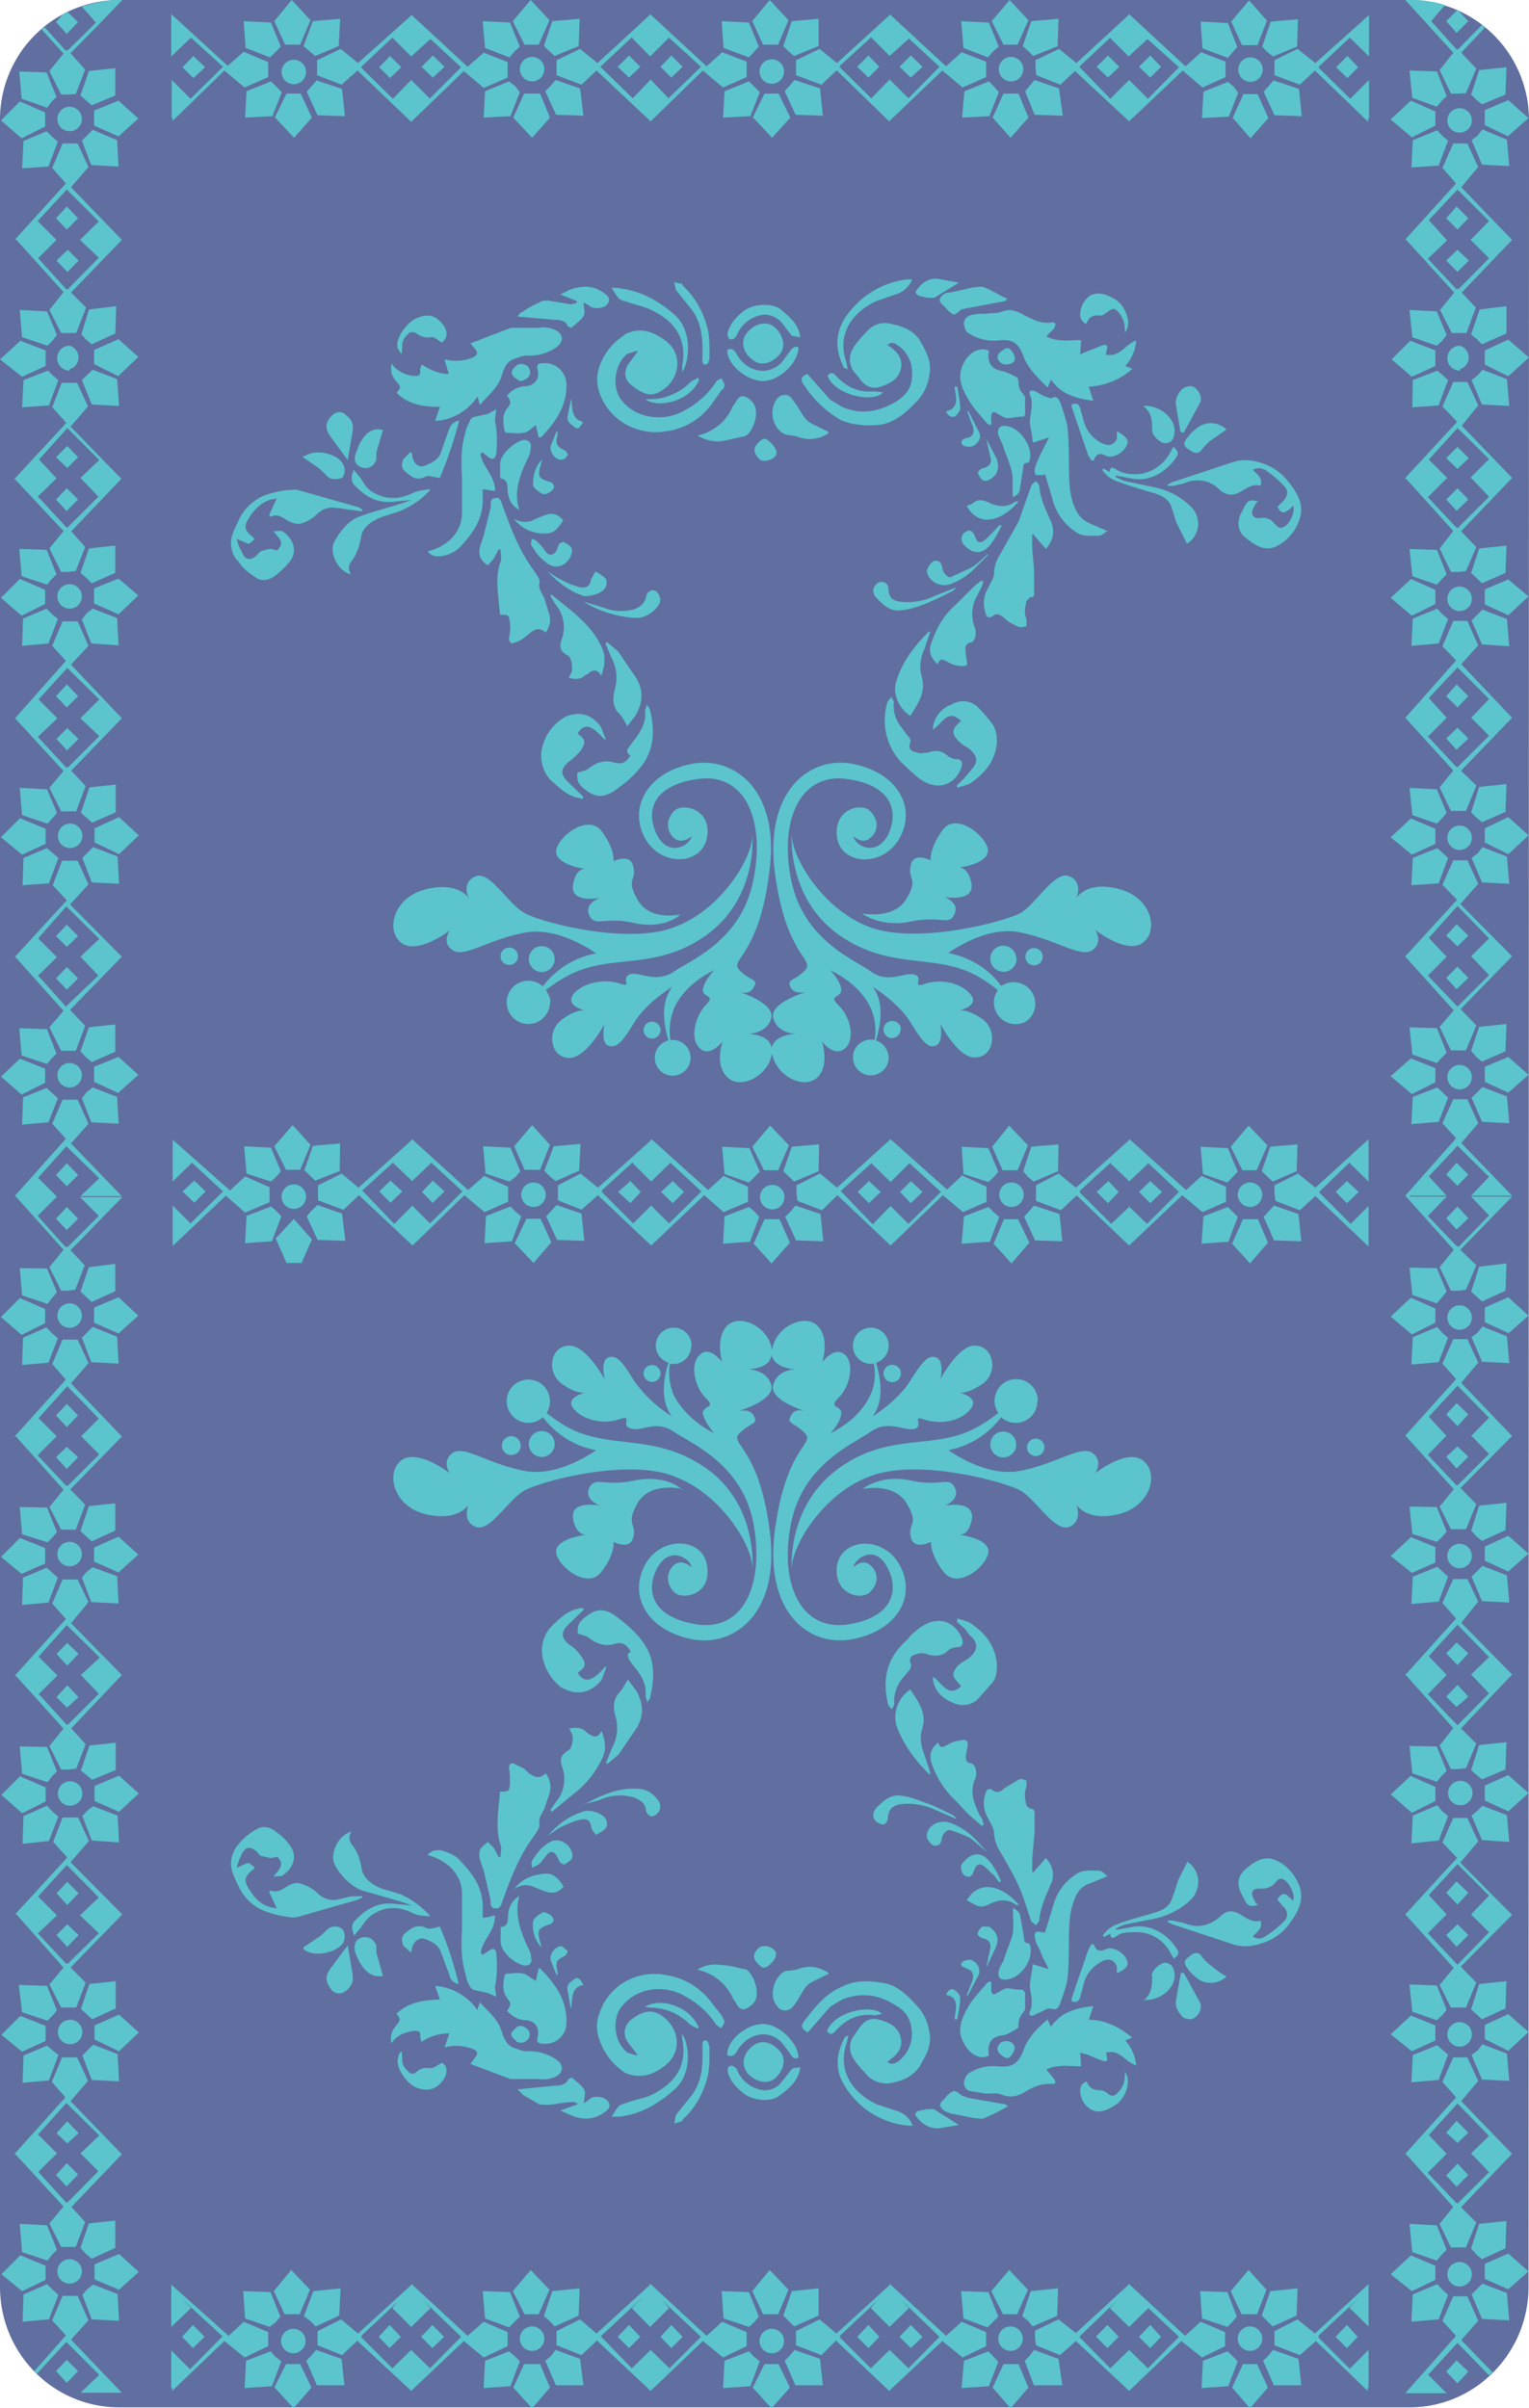 <svg viewBox="0 0 325 512" xmlns="http://www.w3.org/2000/svg"><path fill="#606FA0" d="M324.9 486.2c0 14-11.3 25.6-25.2 25.6H25.3c-14 0-25.3-11.5-25.3-25.6V25.8A25.4 25.4 0 0125.2 0h274.5A25.5 25.5 0 01325 25.7l-.1 460.5z"/><path fill="#5BC4CC" d="M40.6 490.7l-4.2 4v-9l12.2 10.9 3.2-3 5.2 2.2v3l-5 2.4-4.3-3.5-11.1 10.6v-.7l-.2.1v-8l4 4 6.9-7-8.7-8 2 2zm.4 8.5l-2.3-2.4 2.3-2.5 2.5 2.5-2.5 2.4zm42.4-8.5l1.2-1.4-7.8 7.3.2.2-.2.1 6.6 6.6 4-3.9 4 3.9 6.6-6.7-8-7.7 1.5 1.6-4.1 4-4-4zm-7.3 6.8l-3.4 3.2-5.2-2.1v-3l5-2.5 3.6 3 11.3-10.3v-.2h.1l11.9 11 3.4-3 5.1 2.2v3l-5.1 2.4-4.2-3.5-11.2 10.6L76 497.7zm4.4-.7l2.3-2.5 2.4 2.5-2.4 2.4-2.3-2.4zm-15.6.4a2.6 2.6 0 11-5.1 0 2.6 2.6 0 015.1 0zm2.5 10l-2.3-5.3 1-1 1.1-1.3 5.4 1.9.6 5.6h-5.8zm4.7-14.9l-5 2.3-1.2-1.2-1.3-1 2-5.3 5.8-.6-.3 5.8zm-6.2-5.5l-2.2 5.2h-3.2l-2.3-4.9 3.7-4.5 4 4.2zm-8.4.5l2.1 5.2-1 1.2-1.3 1-5.2-1.8-.4-5.8 5.8.2zm-5.2 14.6l5.2-2 1 1.1 1.3 1-2 5.3-5.8.4.3-5.8zm6 5.7l2.5-5h3l2.4 5-3.8 4.4-4-4.4zm33.6-8.4l-2.4-2.4 2.4-2.5 2.5 2.5-2.5 2.4zm42.4-8.5l2.5-2.5-9.2 8.6h.2l6.5 6.7 4-3.9 4 3.9 6.7-6.7-8-7.5 1.2 1.4-4 4-3.9-4zm-7.3 6.8l-3.4 3.2-5.3-2.1v-3l5-2.5 3.5 3 11.3-10.3v-.2h.2l11.9 11 3.3-3 5.2 2.2v3l-5 2.4-4.3-3.5-11.1 10.6-11.3-10.6zm4.3-.7l2.4-2.5 2.4 2.5-2.4 2.4-2.4-2.4zm-15.6.4a2.6 2.6 0 11-5.2 0 2.6 2.6 0 015.2 0zm2.5 10l-2.3-5.3 1.2-1 1-1.3 5.2 1.9.7 5.6h-5.8zm4.8-14.9l-5.1 2.3-1.1-1.2-1.2-1 1.8-5.3 5.8-.6-.2 5.8zm-6.2-5.5l-2.3 5.2h-3l-2.5-4.9 3.8-4.5 4 4.2zm-8.4.5l2.1 5.2-2.3 2.3-5.1-1.9-.5-5.8 5.8.2zm-5.3 14.6l5.1-2 1.3 1.1 1 1-2 5.3-5.7.4.3-5.8zm6 5.7l2.3-5h3.4l2.1 5-3.8 4.4-4-4.4zm33.6-8.4l-2.3-2.4 2.3-2.5 2.4 2.5-2.4 2.4zm42.4-8.5l1.2-1.4-7.8 7.3.2.2-.2.1 6.6 6.6 4-3.9 4 3.9 6.6-6.7-8-7.7 1.5 1.6-4.1 4-4-4zm-7.3 6.8l-3.2 3.2-5.4-2.1v-3l5-2.5 3.6 3 11.3-10.3v-.2h.1l11.9 11 3.3-3 5.2 2.2v3l-5 2.4-4.3-3.5-11.3 10.6-11.2-10.6zm4.4-.7l2.4-2.5 2.3 2.5-2.3 2.4-2.4-2.4zm-15.6.4a2.6 2.6 0 11-5.1 0 2.6 2.6 0 015.1 0zm2.5 10l-2.3-5.3 1-1 1.1-1.3 5.4 1.9.6 5.6H169zm4.9-14.9l-5.2 2.3-2.3-2.3 1.8-5.2 5.7-.6v5.8zm-6.4-5.5l-2.2 5.2h-3.2l-2.3-4.9 3.7-4.5 4 4.2zm-8.4.5l2.1 5.2-1 1.2-1.1 1-5.4-1.8-.4-5.8 5.8.2zm-5.2 14.6l5.2-2 1 1.1 1.3 1-2 5.3-5.8.4.3-5.8zm6 5.7l2.5-5h3l2.4 5-3.9 4.4-4-4.4zm33.6-8.4l-2.4-2.4 2.4-2.5 2.5 2.5-2.5 2.4zm42.3-8.5l1.5-1.6-8 7.7h.2l-.1.1 6.5 6.6 4-3.9 4 3.9 6.6-6.7-6.5-6.1-4.1 4-4.1-4zm-7.2 7l-3.4 3-5.1-2.1-.2-1.5v-1.6l5-2.4 3.7 2.9 11.1-10.2v-.2h.2l11.9 11 3.3-3 5.2 2.2v3l-4.9 2.4-4.4-3.5-11.1 10.6-11.3-10.6zm4.3-1l2.4-2.4 2.4 2.5-2.4 2.4-2.4-2.4zm-15.6.5a2.6 2.6 0 11-5.2 0 2.6 2.6 0 015.2 0zm2.4 10l-2-5.3 1-1 1-1.3 5.2 1.9.8 5.6h-6zm5-14.9l-5.3 2.3-1-1.2-1.2-1 1.8-5.3 5.8-.6-.2 5.8zm-6.3-5.5l-2.3 5.2h-3l-2.5-4.9 3.8-4.5 4 4.2zm-8.4.5l2.1 5.2-2.3 2.3-5.1-1.9-.5-5.8 5.8.2zm-5.2 14.6l5.2-2 2.1 2.2-2 5.2-5.8.4.5-5.8zm6.1 5.7l2.3-5h3.2l2.1 5-3.8 4.4-3.8-4.4zm33.5-8.4l-2.4-2.4 2.4-2.5 2.3 2.5-2.3 2.4zm46.4-4.6l-4.1-4 2-2-8.6 8 .2.2-.2.1 6.7 6.7 4-4v8.1l-.2-.1v.7l-11-10.6-3.4 3-5.4-2.1v-3l4.9-2.5 3.7 3 11.4-10.5v9zm-7 2.2l2.4-2.5 2.3 2.5-2.3 2.4-2.4-2.4zm-15.6.4a2.6 2.6 0 11-5.2 0 2.6 2.6 0 015.2 0zm2.5 10l-2.3-5.3 1-1 1.1-1.3 5.4 1.9.6 5.6h-5.8zm4.8-14.9l-5.1 2.3-2.3-2.3 1.8-5.2 5.8-.6-.2 5.8zm-6.4-5.5l-2 5.2h-3.3l-2.3-4.9 3.8-4.5 3.8 4.2zm-8.3.5l2 5.2-1 1.2-1 1-5.4-1.8-.4-5.8 5.8.2zm-5.2 14.6l5.2-2 1.2 1.1 1 1-2 5.3-5.7.4.3-5.8zm6.2 5.7l2.3-5h3l2.3 5-3.8 4.4-3.8-4.4zm41.6-2.8l4 4h-8.8l10.8-12.2-2.9-3.2 2.3-5.2h3l2.3 5.2-3.6 4.1 6.7 6.9-.8.6-6.7-6.9-7 7.6.7-.9zm8.6-.6l-2.3 2.5-2.4-2.5 2.2-2.4 2.5 2.4zm-8.6-42.2l6.1 6.4v-.2l.2.3 6.7-6.7-3.8-4 3.8-3.7-6.7-6.9-6.1 6.7 3.8 4-4 4zm7 7.2l3.3 3.3-2.2 5.3h-3.2l-2.4-5 2.9-3.6-10-11.2h-.2v-.1l10.8-12-2.9-3.3 2.3-5.2h3l2.3 5-3.6 4.3 10.8 11.2-10.8 11.3zm-.9-4.3l-2.2-2.4 2.4-2.5 2.3 2.4-2.5 2.5zm3.2 18.1a2.6 2.6 0 11-5.1 0 2.6 2.6 0 015.1 0zm7.2-5l-5 2.3-1.2-1-1.1-1.3 1.7-5.2 5.8-.6-.2 5.8zm-14.6-4.9l2.1 5.2-1 1-1.1 1.3-5.2-1.8-.6-6 5.8.3zm-5.5 6.4l5.2 2.2v3l-5 2.4-4.5-3.6 4.3-4zm.4 8.3l5.2-2.2 1.1 1.2 1.2 1.1-2 5.2-5.8.5.3-5.8zM315 493l-2.2-5.2 2.3-2.3 5.2 2 .5 5.8-5.8-.3zm5.6-6.3l-5-2.2v-3.2l5-2.2 4.3 3.8-4.3 3.8zm-8.5-33.3l-2.3 2.2-2.4-2.2 2.2-2.5 2.5 2.5zm-8.6-42.4l6.1 6.5v-.1l.2.3 6.7-6.9-3.8-3.8 3.8-4-6.7-6.7-6.1 6.6 3.8 4.1-4 4zm7 7.1l3.3 3.4-2.2 5.3h-3.2L306 422l3-3.6-10.2-11.3h-.1v-.1l11-12-3.1-3.3 2.3-5.2h3l2.3 5-3.8 4.5 11 11.1-11 11.1zm-.9-4.2l-2.2-2.5 2.4-2.3 2.3 2.3-2.5 2.5zm3.2 18.1a2.6 2.6 0 11-5.1 0 2.6 2.6 0 015.1 0zm7.2-5l-5 2.3-1.2-1.1-1.1-1 1.7-5.4 5.8-.6-.2 5.8zm-14.6-4.9l2.1 5.2-1 1.2-1.1 1-5.2-1.8-.6-5.8 5.8.2zm-5.5 6.4l5.2 2.1v3.2l-5 2.3-4.5-3.6 4.3-4zm.4 8.4l5.2-2.1 1.1 1 1.2 1-2 5.4-5.8.5.3-5.8zm14.7 5.2l-2.2-5.2 1.3-1 1-1.3 5.2 2 .5 5.8-5.8-.3zm5.6-6.1l-5-2.5v-3l5-2.3 4.3 3.8-4.3 4zm-8.5-33.6l-2.3 2.5-2.4-2.5 2.2-2.4 2.5 2.4zm-8.6-42.2l6.1 6.4v-.1l.2.3 6.7-6.8-3.8-4 3.8-3.7-6.7-6.9-6.1 6.7 3.8 4-4 4.1zm7 7.2l3.3 3.3-2.2 5.2-1.6.2h-1.6l-2.4-5 2.9-3.7-10-11.2h-.2v-.1l10.8-12-2.9-3.3 2.3-5.1h3l2.3 4.8-3.6 4.5 10.8 11-10.8 11.4zm-.9-4.5l-2.2-2.2 2.4-2.5 2.3 2.5-2.5 2.2zm3.4 18.3a2.6 2.6 0 11-5.2 0 2.6 2.6 0 015.2 0zm7-5l-5 2.1-1.2-1-1.1-1 1.7-5.3 5.8-.6-.2 5.8zm-14.6-4.9l2.1 5.2-1 1-1.1 1.3-5.2-1.8-.6-5.8 5.8.1zm-5.5 6.3l5.2 2.3v3l-5 2.5-4.5-3.9 4.3-4zm.4 8.4l5.2-2.2 1.1 1.3 1.2 1-2 5.2-5.8.6.3-6zm14.7 5.2l-2.2-5.2 1.3-1.1 1-1 5.2 2 .5 5.7-5.8-.4zm5.6-6.1l-5-2.3v-3.2l5-2.2 4.3 3.8-4.3 3.9zm-8.5-33.6l-2.3 2.5-2.4-2.5 2.2-2.3 2.5 2.3zm-4.6-46.3v.1h-.1l-3.9 4 6.1 6.5v-.1l.2.1 6.7-6.7-3.7-3.8h-.1v-.1h.1l3.7-3.8-6.7-6.8-6.1 6.6 3.7 4h.1zm3 11.2l3.3 3.4-2.2 5.3h-3.2l-2.4-4.8 3-3.7-10.2-11.3h-.1v-.1l10.8-12-2.9-3.3 2.3-5.2h3l2.3 5-3.6 4.3 10.8 11.3-11 11.1zm-.9-4.2l-2.2-2.5 2.4-2.2 2.3 2.2-2.5 2.5zm3.2 18.1a2.6 2.6 0 11-5.1 0 2.6 2.6 0 015.1 0zm7.2-5l-5 2.3-1.2-1-1.1-1.2 1.7-5.3 5.8-.6-.2 5.8zm-14.6-4.9l2.1 5.2-1 1.2-1.1 1-5.2-1.7-.6-5.8 5.8.1zm-5.5 6.4l5.2 2.1v3.3l-5 2.2-4.5-3.6 4.3-4zm.4 8.4l5.2-2.1 1.1 1 1.2 1.1-2 5.3-5.8.5.3-5.8zm14.7 5.2l-2.2-5.2 2.3-2.3 5.2 2 .5 5.8-5.8-.3zm5.6-6.3l-5-2.3v-3l5-2.3 4.3 3.8-4.3 3.8zm-8.5-33.4l-2.3 2.5-2.4-2.5 2.2-2.4 2.5 2.4zm-4.6-46.3l-4 4.1 6.1 6.4v-.1l.4.3 6.5-6.7-3.8-4h8.7l-11 11.3 3.4 3.3-2.2 5.2-1.6.2h-1.6l-2.4-5 3-3.7-10.3-11.5 10.8-12.2-2.9-3.2 2.3-5.1h3l2.3 5.1-3.6 4.2 10.8 11.2h-8.7l3.8-4-6.7-6.6-6.1 6.5 3.8 4.1h-7.8v.2h7.8zm2.1 7l-2.2-2.4 2.4-2.5 2.3 2.5-2.5 2.4zm3.2 18.2a2.6 2.6 0 11-5.1 0 2.6 2.6 0 015.1 0zm7.2-5.2l-5 2.3-1.2-1.1-1.1-1 1.7-5.3 5.8-.7-.2 5.8zm-14.6-4.8l2.1 5-2.1 2.5-5.2-1.8-.6-5.8 5.8.1zm-5.5 6.3l5.2 2.3v3l-5 2.5-4.5-3.8 4.3-4zm.4 8.4l5.2-2.2 1.1 1.3 1.2 1-2 5.2-5.8.5.3-5.8zm14.7 5.2l-2.2-5.2 1.3-1 1-1.3 5.2 2.1.5 5.7-5.8-.3zm5.6-6.1l-5-2.3V278l5-2.2 4.3 3.9-4.3 3.8zm-8.5-33.7l-2.3 2.4-2.4-2.4 2.2-2.5 2.5 2.5zm-8.6-42.3l6.3 6.6 6.7-6.7-3.8-4 3.8-3.8-6.7-6.9-6.1 6.8 3.8 4-4 4zm7 7.2l3.3 3.4-2.2 5.3h-3.2l-2.4-5 3-3.5-10.2-11.3h-.1v-.2l11-12-3.1-3.2 2.3-5.2h3l2.3 5-3.8 4.3 11 11.1-11 11.3zm-.9-4.3l-2.2-2.4 2.4-2.4 2.3 2.4-2.5 2.4zm3.2 18.2a2.6 2.6 0 11-5.1 0 2.6 2.6 0 015.1 0zm7.2-5l-5 2.2-1.2-1-1.1-1.3 1.7-5.1 5.8-.6-.2 5.7zm-14.6-5l2.1 5.3-1 1-1.1 1.2-5.2-1.8-.6-5.8 5.8.2zm-5.5 6.5l5.2 2.1v3l-5 2.5-4.5-3.8 4.3-3.8zm.4 8.2l5.2-2 1.1 1 1.2 1.2-2 5.1-5.8.5.3-5.8zm14.7 5.3l-2.2-5.1 2.3-2.3 5.2 2 .5 5.7-5.8-.3zm5.6-6.2l-5-2.3v-3.2l5-2.1 4.3 3.8-4.3 3.8zm-8.5-33.4l-2.3 2.3-2.4-2.3 2.2-2.4 2.5 2.4zm-8.6-42.4l-.7-.7 6.8 7.3v-.2l.2.2 6.7-6.7-3.8-3.8 3.8-4-6.7-6.7-6.1 6.5 3.8 4.2-4 4zm7 7.3l3.3 3.2-2.2 5.4h-3.2l-2.4-5 2.9-3.6-10.2-11.2 10.8-12.2-2.9-3 2.3-5.4h3l2.3 5.2-3.6 4 10.8 11.4-10.8 11.2zm-.9-4.4l-2.2-2.4 2.4-2.3 2.3 2.3-2.5 2.4zm3.2 18.2a2.6 2.6 0 11-5.1 0 2.6 2.6 0 015.1 0zm7.2-5l-5 2.2-1.2-1-1.1-1.1 1.7-5.4 5.8-.6-.2 5.8zm-14.6-4.8l2.1 5-1 1.2-1.1 1.1-5.2-1.8-.6-5.8 5.8.3zm-5.5 6.2l5.2 2.2v3.2l-5 2.3-4.5-3.7 4.3-4zm.4 8.4l5.2-2.1 1.1 1 1.2 1.1-2 5.4-5.8.4.3-5.8zm14.7 5.2l-2.2-5.2 1.3-1 1-1.3 5.2 2 .5 5.8-5.8-.3zm5.6-6l-5-2.5v-3l5-2.4 4.3 3.9-4.3 4zm-8.5-33.6l-2.3 2.4-2.4-2.4 2.2-2.5 2.5 2.5zm-8.6-42.3l6.1 6.5v-.2l.2.3 6.7-6.7-3.8-4h-.2l4-4-6.7-6.6-6.1 6.7 4 4h-.2l-4 4zm7 7.2l3.3 3.4-2.2 5.1-1.6.2h-1.6l-2.4-5 2.9-3.7-10-11.1h-.2v-.2l11-11.9-3.1-3.3 2.3-5.2h3l2.3 5-3.5 4.3 10.7 11.1-10.8 11.3zm-.9-4.3l-2.2-2.4 2.4-2.4 2.3 2.4-2.5 2.4zm3.2 18.2a2.6 2.6 0 11-5.1 0 2.6 2.6 0 015.1 0zm7.2-5l-5 2.2-2.3-2.2 1.7-5.2 5.8-.6-.2 5.8zm-14.6-5l2.1 5.3-1 1-1.1 1.2-5.2-1.8-.6-5.8 5.8.2zm-5.5 6.3l5.2 2.3v3l-5 2.5-4.5-3.8 4.3-4zm.4 8.4l5.2-2.1 1.1 1.2 1.2 1-2 5.2-5.8.5.3-5.8zM315 137l-2.2-5.1 2.3-2.3 5.2 2 .5 5.8-5.8-.4zm5.6-6.2l-5-2.3v-3.2l5-2.1 4.3 3.6-4.3 4zm-8.4-33.4l-2.4 2.3-2.4-2.3 2.4-2.4 2.4 2.4zM307.7 51l-4.2 4 6.1 6.5.2-.2.2.2 6.5-6.6-4-4h.2l3.8-3.9-6.7-6.7-6.1 6.5 3.8 4.2h.2zm3 11.2l3 3.2-2 5.4h-3.1l-2.5-4.9 3-3.7L298.9 51h-.1v-.2L309.5 39l-2.9-3.3 2.3-5.2h3l2.3 5-3.6 4.3L321.4 51l-10.7 11.2zm-.9-4.4l-2.4-2.4 2.4-2.3 2.4 2.3-2.4 2.4zm.5 21a2.6 2.6 0 010-5.3 2.6 2.6 0 010 5v.2zm9.9-7.9l-5.2 2.3-1-1-1.3-1.1 1.8-5.3 5.7-.7V71zm-14.8-4.7l2.1 5-1 1.3-1.1 1-5.2-1.8-.6-5.8 5.8.3zm-5.5 6.3l5.2 2v3.3l-5 2.3-4.3-3.7 4-4zm.4 8.3l5.2-2 1.2 1 1.1 1-2 5.4-5.6.4.1-5.8zM315 86l-2.2-5.2 1.3-1 1-1.2 5.2 2 .5 5.7-5.8-.3zm5.6-6l-5-2.5v-3l5-2.3L325 76l-4.4 4zm-8.5-33.6l-2.3 2.4-2.4-2.4 2.2-2.5 2.5 2.5zM307.2 1l-3 3.5 5.4 6v-.2l.2.3 5.2-5.3.6.6-5 5.3 3.2 3.4-2.2 5.2-1.6.1h-1.6l-2.4-5 2.9-3.7L298.7 0s4.5-.3 8.5 1.1zm2.4 6l-2.2-2.5 2.4-2.4 2.3 2.4-2.5 2.5zm3.2 18.1a2.6 2.6 0 11-5.1 0 2.6 2.6 0 015.1 0zm7.2-5l-5 2.1-1.2-1-1.1-1.1 1.7-5.2 5.8-.6-.2 5.8zm-14.6-5l2.1 5.3-1 1-1.1 1.3-5.2-1.9-.6-5.8 5.8.2zm-5.5 6.3l5.2 2.3v3l-5 2.5-4.5-3.8 4.3-4zm.4 8.4l5.2-2.1 1.1 1.2 1.2 1-2 5.3-5.8.4.3-5.8zm14.7 5.2l-2.2-5.2 1.3-1 1-1.3 5.2 2.2.5 5.6-5.8-.3zm5.6-6l-5-2.4v-3.2l5-2.1 4.3 3.8-4.3 3.8zM17.1 508.7l4-3.8-7-7-6.3 6.8-.5-.6 6.7-7.6-2.9-3.2 2.2-5.2h3.2l2.3 5.2-3.7 4.1 10.8 11.3h-8.8zm-.5-4.6l-2.4 2.5-2.3-2.5 2.3-2.4 2.4 2.4zm-8.5-42.4l6 6.6v-.2l.2.2 6.6-6.7-3.8-3.8 4-3.8-7-6.9-6 6.7 4 4-4 4zm7 7.4l3 3.3-2 5.3H13l-2.5-5 3-3.6L3.3 458h-.2v-.1l10.8-12-2.9-3.3 2.2-5.2h3.2l2.3 5-3.7 4.3L25.9 458l-10.8 11.3zm-1-4.3l-2.2-2.4 2.3-2.5 2.4 2.4-2.4 2.5zm3.3 18.1a2.6 2.6 0 11-5.2 0 2.6 2.6 0 015.2 0zm7.1-5l-5 2.3-1.2-1-1.2-1.3 1.8-5.2 5.6-.6v5.8zM10 473.1l2.1 5.2-1 1-1 1.3-5.4-1.8-.5-6 5.8.3zm-5.6 6.4l5.3 2.2v3l-5 2.4-4.4-3.6 4-4zm.6 8.3l5-2.2 1.2 1.2 1.2 1.1-2 5.2-5.6.5.2-5.8zm14.5 5.3l-2-5.2 1-1.2 1.3-1 5.2 2 .3 5.7-5.8-.3zm5.8-6.3l-5.2-2.2v-3.2l5.2-2.2 4.2 3.8-4.2 3.8zm-8.6-33.3l-2.4 2.2-2.3-2.2 2.3-2.5 2.4 2.5zM8 411l6.1 6.5.2-.1.1.1L21 411l-4-3.8 4-3.8-6.8-6.9-6.1 6.7 4 4-4.2 4zm7 7.3l3.2 3.2-2 5.3H13l-2.5-4.9 3-3.6L3.5 407h-.2v-.1l11-12-3-3.3 2-5.2h3.3l2.3 5-3.9 4.5L26 407l-11 11.3zm-.7-4.4l-2.3-2.5 2.3-2.3 2.4 2.3-2.4 2.5zm3.2 18.1a2.6 2.6 0 11-5.2 0 2.6 2.6 0 015.2 0zm7.1-5l-5 2.3-2.4-2.2 1.8-5.3 5.6-.6v5.8zM10 422.2l2.1 5.2-1 1.2-1 1-5.4-1.8L4 422l5.8.2zm-5.6 6.4l5.3 2.1v3.2l-5 2.3-4.4-3.6 4-4zm.6 8.4l5-2.1 2.4 2-2 5.4-5.6.5.2-5.8zm14.5 5.2l-2-5.2 2.3-2.3 5.2 2 .3 5.8-5.8-.3zm5.8-6.1l-5.2-2.5v-3l5.2-2.3 4.2 3.8-4.2 4zm-8.6-33.6l-2.4 2.5-2.3-2.5 2.3-2.4 2.4 2.4zm-8.5-42.4l6 6.6v-.1l.2.1 6.6-6.6-3.8-4 4-3.7-7-6.9-6 6.7 4 4-4 4zm7 7.4l3 3.3-2 5.2-1.6.2H13l-2.5-5 3-3.7-10.1-11.2h-.2v-.1l10.8-12-2.9-3.3 2.2-5.1h3.2l2.3 4.8-3.7 4.5 10.8 11-10.8 11.4zm-1-4.5l-2.2-2.2 2.3-2.5 2.4 2.5-2.4 2.2zm3.3 18.3a2.6 2.6 0 11-5.2 0 2.6 2.6 0 015.2 0zm7.1-5l-5 2.1-2.4-2 1.8-5.3 5.6-.6v5.8zM10 371.4l2.1 5.2-1 1-1 1.3-5.4-1.8-.5-5.8 5.8.1zm-5.6 6.3l5.3 2.3v3l-5 2.5-4.4-3.9 4-4zm.6 8.4l5-2.2 1.2 1.3 1.2 1-2 5.2-5.6.6.2-6zm14.5 5.2l-2-5.2 1-1.1 1.3-1 5.2 2 .3 5.7-5.8-.4zm5.8-6.1l-5.2-2.3v-3.2l5.2-2.2 4.2 3.8-4.2 3.9zm-8.6-33.6l-2.4 2.5-2.3-2.5 2.3-2.3 2.4 2.3zM12 305.3v.1H12l-4 4 6.1 6.5.2-.1.1.1 6.7-6.7-3.8-3.8h-.1v-.1h.1l3.7-3.7-6.7-6.9-6.1 6.8 3.8 3.8h.1zm3 11.4l3.1 3.2-2 5.3H13l-2.5-4.8 3-3.7-10.1-11.3h-.2v-.1l10.8-12-2.9-3.3 2.2-5.2h3.2l2.3 5-3.7 4.3 10.8 11.3-11 11.3zm-.8-4.4l-2.3-2.5 2.3-2.2 2.4 2.2-2.4 2.5zm3.2 18.1a2.6 2.6 0 11-5.2 0 2.6 2.6 0 015.2 0zm7.1-5l-5 2.3-2.4-2.2 1.8-5.3 5.6-.6v5.8zM10 320.5l2.1 5.2-1 1.2-1 1-5.4-1.7-.5-5.8 5.8.1zM4.3 327l5.3 2.1v3.3l-5 2.2L.2 331l4-4zm.6 8.4l5-2.1 2.4 2.1-2 5.3-5.6.5.2-5.8zm14.5 5.2l-2-5.2 1-1.2 1.3-1 5.2 1.9.3 5.8-5.8-.3zm5.8-6.3L20 332v-3l5.2-2.3 4.2 3.8-4.2 3.8zm-8.6-33.4l-2.4 2.5-2.3-2.5 2.3-2.4 2.4 2.4zM12 254.5l-4 4 6 6.7.2-.3.1.3 6.7-6.7-4-4h9l-11 11.3L18 269l-2 5.2-1.6.2H13l-2.5-5 3-3.7-10.3-11.5L14 242.1l-2.9-3.2 2.2-5.1h3.2l2.3 5.1-3.7 4.2 10.8 11.2h-8.8l4-3.8-7-6.8-6 6.7 4 4H4.2 12zm2.2 7l-2.3-2.4 2.3-2.5 2.4 2.5-2.4 2.4zm3.2 18.2a2.6 2.6 0 11-5.2 0 2.6 2.6 0 015.2 0zm7.1-5.2l-5 2.3-2.4-2.2 1.8-5.2 5.6-.7v5.8zM10 269.7l2.1 5-2 2.5-5.4-1.8-.5-5.8 5.8.1zM4.3 276l5.3 2.3v3l-5 2.5L.2 280l4-4zm.6 8.4l5-2.2 1.2 1.3 1.2 1-2 5.2-5.6.5.2-5.8zm14.5 5.2l-2-5.2 2.3-2.3 5.2 2.1.3 5.7-5.8-.3zm5.8-6.1l-5.2-2.3V278l5.2-2.2 4.2 3.9-4.2 3.8zm-8.6-33.7l-2.4 2.4-2.3-2.4 2.3-2.5 2.4 2.5zm-8.5-42.4l6 6.7v-.2l6.8-6.5-3.8-4 4-3.8-7-6.9-6 6.8 4 4-4 3.9zm6.8 7.3l3.2 3.4-2 5.3H13l-2.5-5 3-3.5-10.1-11.3h-.2v-.2l11-12-3-3.2 2-5.2h3.3l2.3 5-3.9 4.3 11 11.1-11 11.3zm-.7-4.3l-2.3-2.4 2.3-2.4 2.4 2.4-2.4 2.4zm3.2 18.2a2.6 2.6 0 11-5.2 0 2.6 2.6 0 015.2 0zm7.1-5l-5 2.2-1.2-1-1.2-1.3 1.8-5.1 5.6-.6v5.7zm-14.6-5L12 224l-1 1-1 1.2-5.4-1.8-.5-5.8 5.8.2zm-5.6 6.5l5.3 2.1v3l-5 2.5-4.4-3.8 4-3.8zm.6 8.2l5-2 2.4 2.2-2 5.1-5.6.5.2-5.8zm14.5 5.3l-2-5.1 1-1.3 1.3-1 5.2 2 .3 5.7-5.8-.3zm5.8-6.2L20 230v-3.2l5.2-2.1 4.2 3.8-4.2 3.8zM16.6 199l-2.4 2.3-2.3-2.3 2.3-2.4 2.4 2.4zM8 156.6l6.1 6.6.2-.2.1.2 6.7-6.7-4-3.8 4-4-6.8-6.7-6.1 6.7 4 4-4.2 4zm7.2 7.3l3 3.2-2 5.4H13l-2.5-5 3-3.6-10.3-11.2L14 140.5l-2.9-3.2 2.2-5.2h3.2l2.3 5.2-3.7 4 10.8 11.4-10.8 11.2zm-1-4.4l-2.2-2.4 2.3-2.3 2.4 2.3-2.4 2.4zm3.3 18.2a2.6 2.6 0 11-5.2 0 2.6 2.6 0 015.2 0zm7.1-5l-5 2.2-2.4-2.1 1.8-5.4 5.6-.6v5.8zM10 167.8l2.1 5-1 1.2-1 1.1-5.4-1.8-.5-5.8 5.8.3zm-5.6 6.2l5.3 2.2v3.2l-5 2.3L.2 178l4-4zm.6 8.4l5-2.1 2.4 2.1-2 5.4-5.6.4.2-5.8zm14.5 5.2l-2-5.2 2.3-2.3 5.2 2 .3 5.8-5.8-.3zm5.8-6l-5.2-2.5v-3l5.2-2.4 4.2 3.9-4.2 4zM16.6 148l-2.4 2.4-2.3-2.4 2.3-2.5 2.4 2.5zm-8.5-42.4l6 6.5v-.1l.2.2 6.6-6.6-3.8-4 4-3.8-6.8-6.8-6 6.7 3.7 4-4 3.9zm7 7.3l3 3.4-2 5.1-1.6.2H13l-2.5-5 3-3.7L3.3 102h-.2v-.2l11-11.9-3-3.3 2-5.2h3.3l2.3 5-3.7 4.3 10.8 11.1L15.1 113zm-1-4.3l-2.2-2.4 2.3-2.4 2.4 2.4-2.4 2.4zm3.3 18.2a2.6 2.6 0 11-5.2 0 2.6 2.6 0 015.2 0zm7.1-5l-5 2.2-1.2-1.2-1.2-1 1.8-5.2 5.6-.6v5.8zm-14.6-5l2.1 5.3-1 1-1 1.2-5.4-1.8-.5-5.8 5.8.2zm-5.6 6.3l5.3 2.3v3l-5 2.5-4.4-3.8 4-4zm.6 8.4l5-2.1 1.2 1.2 1.2 1-2 5.2-5.6.5.2-5.8zm14.5 5.3l-2-5.1 1-1.3 1.3-1 5.2 2 .3 5.8-5.8-.4zm5.8-6.2l-5.2-2.3v-3.2l5.2-2.1 4.2 3.6-4.2 4zm-8.6-33.4l-2.3 2.3-2.4-2.3 2.4-2.4 2.3 2.4zM91.3 21l6.7-6.7-6.5-6-4.1 3.7-4-4-6.6 6.2h.2l-.3.1 6.8 6.7 3.9-4 4 4zm-4-17.8h.2l11.9 11 3.4-3 5.1 2v3.3l-5.1 2.2-4.2-3.6-11.2 10.8L76 15l-3.4 3-5.2-2v-3.2l5-2.4 3.7 3L87.4 3.3v-.1zM92 16.5l-2.4-2.3 2.4-2.4 2.5 2.4-2.5 2.3zM134.3 8l.8-.8-7.5 7 6.9 6.7 3.8-4 3.8 4 6.9-6.7-6.8-6.2-4 4-3.9-4zm-7.5 7l-3.2 3-5.3-2v-3.2l5-2.4 3.7 3 11.1-10.2v-.1h.2l11.9 11 3.3-3 5.2 2v3.3l-5 2.2-4.3-3.6-11.1 10.8L126.8 15zm4.5-.8l2.4-2.4 2.4 2.4-2.4 2.3-2.4-2.3zm-15.6.5a2.6 2.6 0 11-5.2 0 2.6 2.6 0 015.2 0zm2.5 9.7l-2.3-5 1.2-1.2 1-1.2 5.2 1.8.7 5.8-5.8-.2zM123 9.8l-5.1 2.1-1.1-1-1.2-1.1 1.8-5.3 5.8-.5-.2 5.8zm-6.2-5.5l-2.3 5.2h-3l-2.5-5 3.8-4.5 4 4.3zm-8.4.5l2.1 5.1-1.2 1.1-1 1.2-5.2-2-.5-5.7 5.8.3zm-5.3 14.6l5.1-2.1 1.3 1 1 1.3-2 5.1-5.7.3.3-5.6zm6 5.6l2.3-5.1h3.4l2.1 5.1-3.8 4.3-4-4.3zm33.6-8.5l-2.3-2.3 2.3-2.4 2.4 2.4-2.4 2.3zM185.1 8l-6.6 6h.2l-.3.2 6.8 6.7 3.9-4 4 4 6.6-6.7-6.5-6-4.1 3.7-4-4zm-7.3 7l-3.2 3-5.4-2v-3.2l5-2.4 3.7 3 11.2-10.2v-.1h.1l11.9 11 3.3-3 5.2 2v3.3l-5 2.2-4.3-3.6L189 25.8 177.9 15zm4.4-.8l2.4-2.4 2.3 2.4-2.3 2.3-2.4-2.3zm-15.6.5a2.6 2.6 0 11-5.1 0 2.6 2.6 0 015.1 0zm2.5 9.7l-2.3-5 2.1-2.4 5.4 1.8.6 5.8-5.8-.2zM174 9.8l-5.2 2.1-1.2-1-1.1-1.1 1.8-5.3L174 4v5.8zm-6.4-5.5l-2.2 5.2h-3.2l-2.3-5 3.7-4.5 4 4.3zm-8.4.5l2.1 5.1-1 1.1-1.1 1.2-5.4-2-.4-5.7 5.8.3zM154 19.4l5.2-2.1 2.3 2.3-2 5.1-5.8.3.3-5.6zm6 5.6l2.5-5.1h3L168 25l-3.9 4.3-4-4.3zm33.6-8.5l-2.4-2.3 2.4-2.4 2.5 2.4-2.5 2.3zM236 8l-6.4 6h.1l-.3.2L236 21l4-4 4 4 6.6-6.7-6.7-6-4 3.7-4-4zm-7.4 7l-3.2 3-5.1-2-.2-1.6v-1.6l5-2.4 3.7 3 11.1-10.2v-.1h.2l11.9 11 3.3-3 5.2 2v3.3l-4.9 2.2-4.2-3.6L240 25.8l-11.5-10.7zm4.5-.8l2.4-2.4 2.4 2.4-2.4 2.3-2.4-2.3zm-15.6.5a2.6 2.6 0 11-5.2 0 2.6 2.6 0 015.2 0zm2.4 9.7l-2-5 2-2.4 5.2 1.8.8 5.8-6-.2zm5-14.6l-5.3 2.1-1-1-1.2-1.1 1.8-5.3 5.8-.5-.2 5.8zm-6.3-5.5l-2.3 5.2h-3l-2.5-5 3.8-4.5 4 4.3zm-8.4.5l2.1 5.1L211 11l-1 1.2-5.2-2-.5-5.7 5.8.3zm-5.2 14.6l5.2-2.1 1 1 1.1 1.3-2 5.1-5.8.3.5-5.6zM211 25l2.3-5.1h3.2l2.1 5.1-3.8 4.3L211 25zm33.5-8.5l-2.4-2.3 2.4-2.4 2.3 2.4-2.3 2.3zM291 12l-4.1-4-6.6 6.2h.2l-.3.1 6.8 6.7 4-4v8.3l-.2-.2v.8L279.5 15l-3.2 3-5.4-2v-3.2l4.9-2.4 3.8 3L291 3.2v8.8zm-7 2.3l2.4-2.4 2.3 2.4-2.3 2.3-2.4-2.3zm-15.6.5a2.6 2.6 0 11-5.2 0 2.6 2.6 0 015.2 0zm2.5 9.7l-2.3-5 2.1-2.4 5.4 1.8.6 5.8-5.8-.2zm4.8-14.6l-5.1 2.1-1.3-1-1-1.1 1.8-5.3 5.8-.5-.2 5.8zm-6.4-5.5l-2 5.2h-3.3l-2.3-5 3.8-4.5 3.8 4.3zm-8.3.5l2 5.1-1 1.1-1 1.2-5.4-2-.4-5.7 5.8.3zm-5.2 14.6l5.2-2.1 1.2 1 1 1.3-2 5.1-5.7.3.3-5.6zm6.2 5.6l2.3-5.1h3l2.3 5.1-3.8 4.3L262 25zm-225.3.8V25l-.2.2V17l4 4 6.9-6.8L40.6 8l-4.2 4V3l12 11 3.4-3 5.2 2.2v3.2l-5 2.2-4.3-3.6-11.1 10.8zm4.4-9.3l-2.3-2.3 2.3-2.4 2.5 2.4-2.5 2.3zm39.5-2.3l2.3-2.4 2.4 2.4-2.4 2.3-2.3-2.3zm-15.6.5a2.6 2.6 0 11-5.1 0 2.6 2.6 0 015.1 0zm2.5 9.7l-2.3-5 2.1-2.4 5.4 1.8.6 5.8-5.8-.2zM72 9.8l-5 2.1-2.5-2.1 2-5.3 5.8-.5-.3 5.8zM66 4.3l-2.2 5.2h-3.2l-2.3-5L62 0l4 4.3zm-8.4.5l2.1 5.1-2.3 2.3-5.2-2-.4-5.7 5.8.3zm-5.2 14.6l5.2-2.1 2.3 2.3-2 5.1-5.8.3.3-5.6zm6 5.6l2.5-5.1h3l2.4 5.1-3.8 4.3-4-4.3zM36.7 251.1v-8.8l12.2 10.8 3.2-3 5.2 2.3v3.2l-5.2 2.2-4.1-3.6-11.3 10.7v-8.6l3.8 3.8 6.9-6.8-6.6-6.1-4.1 4zm4.6 4.6l-2.5-2.4 2.5-2.3 2.4 2.3-2.4 2.4zm46.3-4.6h-.1v-.1l-4-3.8-6.6 6h.2l6.7 7 3.7-3.7v-.2h.1l3.8 3.8 6.9-6.8-6.6-6.1-4 3.8v.1zm-11.3 3l-3.3 3.1-5.4-2V252l5-2.5 3.6 3 11.3-10.1v-.2h.1l11.9 10.8 3.4-3 5.1 2.3v3.2l-5 2.2-4.3-3.6-11 10.7-11.4-10.7zm4.3-.8l2.4-2.3 2.5 2.3-2.5 2.4-2.4-2.4zm-15.6.6a2.6 2.6 0 11-5.1 0 2.6 2.6 0 015.1 0zm2.5 9.7l-2.3-5 1-1.2 1.3-1.2 5.2 1.8.7 5.8-6-.2zm4.9-14.7L67 251l-2.3-2.2 1.8-5.2 5.8-.5-.1 5.7zm-6.4-5.5l-2.2 5.3h-3l-2.5-5 3.9-4.5 3.8 4.2zm-8.4.6l2.1 5-1 1.2-1.1 1-5.2-1.7-.5-5.8 5.7.3zm-5.2 14.5l5.2-2 1.2 1 1 1.1-2 5.3-5.7.4.3-5.8zm10 .6l3.9 4.4-2.2 5h-3.2l-2.3-5.2 3.9-4.2zm47 5.2l2.5-5.2h3l2.3 5-3.8 4.4-4-4.2zm-6-5.8l5.1-2 1 1 1.3 1.1-2 5.3-5.8.4.3-5.8zm5.1-14.5l2.1 5-1 1.2-1.3 1-5.1-1.7-.5-5.8 5.8.3zm8.4-.6l-2.1 5.3h-3.3l-2.2-5 3.8-4.5 3.8 4.2zm6.2 5.5l-5 2.2-1.2-1-1.2-1.2 2-5.2 5.7-.5-.3 5.7zm.6 8.3l-5.1-2V252l4.8-2.5 3.7 3 11.3-10.1v-.2h.1l12 10.8 3.3-3 5.2 2.3v3.2l-5.2 2.2-4.1-3.6-11.3 10.7-11.3-10.7-3.4 3zm10.7-10l.3-.3-6.8 6.2.1.2-.1.1 6.7 6.7 3.8-3.8 3.8 3.8 6.9-6.8-6.6-6.1-4.1 4-4-4zm-16 16.4l-2.3-5 2.2-2.4 5.3 1.8.6 5.8-5.8-.2zM116 254a2.6 2.6 0 11-5.2 0 2.6 2.6 0 015.2 0zm15.4-.6l2.6-2.3 2.2 2.3-2.2 2.4-2.6-2.4zm-39.4 2.4l-2.3-2.4L92 251l2.5 2.3-2.5 2.4zm51 0l-2.5-2.4 2.5-2.3 2.4 2.3-2.4 2.4zm42.2-8.5l-6.6 6h.2l6.7 7 3.8-3.9 3.8 3.8 6.9-6.8-8-7.3 1.3 1.2-4 4-4.1-4zm-7.2 6.8l-3.3 3.2-5.2-2-.2-1.6V252l5-2.5 3.6 3 11.4-10.3 12 10.7 3.2-3 5.2 2.4v3.2l-5 2.2-4.3-3.6-11.1 10.7-11.3-10.7zm4.3-.7l2.4-2.3 2.5 2.3-2.5 2.4-2.4-2.4zm-15.6.6a2.6 2.6 0 11-5.1 0 2.6 2.6 0 015.1 0zm2.5 9.7l-2.3-5 1.2-1.2 1-1.2 5.3 1.8.6 5.8-5.8-.2zM174 249l-5.2 2.2-2.3-2.2 1.8-5.2 5.8-.5-.1 5.7zm-6.3-5.5l-2.3 5.3h-3l-2.5-5 3.8-4.5 4 4.2zm-8.4.6l2.2 5-2.3 2.3-5.2-1.8-.5-5.8 5.8.3zm-5.3 14.5l5.2-2 1.2 1 1 1.1-2 5.3-5.7.4.3-5.8zm6.2 5.8l2.3-5.2h3.2l2.2 5-3.9 4.4-3.8-4.2zm33.4-8.6l-2.3-2.4 2.3-2.3 2.5 2.3-2.5 2.4zm46.5-4.6h-.1v-.1l-4-3.8.5-.5-7 6.4.1.2-.1.1 6.7 6.7 3.8-3.6v-.2h.1v.2l3.7 3.6 6.8-6.8-6.5-6.1-4 3.8v.1zm-11.3 3l-3.3 3.1-5.3-2V252l4.8-2.5 3.7 3 11.3-10.1v-.2h.1l12 10.8 3.3-3 5.2 2.3v3.2l-5 2.2-4.3-3.6-11.3 10.7-11.2-10.7zm4.3-.8l2.5-2.3 2.2 2.3-2.3 2.4-2.4-2.4zm-15.5.6a2.6 2.6 0 11-5.2 0 2.6 2.6 0 015.2 0zm2.4 9.7l-2.3-5 2.1-2.4 5.4 1.8.6 5.8-5.8-.2zm4.9-14.7l-5.2 2.2-1.2-1-1-1.2 1.7-5.2 5.8-.5-.1 5.7zm-6.4-5.5l-2.2 5.3h-3.2l-2.2-5 3.6-4.5 4 4.2zm-8.4.6l2.1 5-1 1.2-1.1 1-5.3-1.7-.4-5.8 5.7.3zm-5.2 14.5l5.2-2 1 1 1.3 1.1-2 5.3-6 .4.5-5.8zm6.3 5.8l2.2-5.2h3l2.4 5-3.8 4.4-3.8-4.2zm33.3-8.6l-2.4-2.4 2.4-2.3 2.5 2.3-2.5 2.4zm46.4-4.6l-4.1-4-6.4 6.2h.1l-.1.1 6.7 6.7 3.8-3.8v8.6l-11.3-10.7-3.3 3-5.2-2-.2-1.6V252l5-2.5 3.7 3 11.3-10.3v8.8zm-7 2.2l2.4-2.3 2.5 2.3-2.5 2.4-2.4-2.4zm-15.6.6a2.6 2.6 0 11-5.2 0 2.6 2.6 0 015.2 0zm2.5 9.7l-2.2-5 2.2-2.4 5.2 1.8.6 5.8-5.8-.2zm4.8-14.7l-5.1 2.2-2.3-2.2 1.8-5.2 5.8-.5-.2 5.7zm-6.2-5.5l-2.3 5.3h-3l-2.5-5 3.8-4.5 4 4.2zm-8.4.6l2.1 5-2.2 2.3-5.2-1.8-.5-5.8 5.8.3zm-5.2 14.5l5.2-2 2.1 2.1-2 5.3-5.7.4.4-5.8zm6.1 5.8l2.3-5.2h3.2l2.1 5-3.8 4.4-3.8-4.2zM8.1 54.9l6 6.6v-.2l.2.3 6.7-6.8-4-3.8 4-3.9-6.8-6.8L8 47l4 4-4 4zm7 7.3l3.2 3.2-2.1 5.4H13l-2.5-4.9 3-3.8L3.5 51h-.2v-.2L14 39l-2.9-3.3 2.2-5.2h3.2l2.3 5-3.7 4.3L25.9 51 15.1 62.2zm-.8-4.4L12 55.4l2.4-2.3 2.3 2.3-2.3 2.4zm.5 21a2.6 2.6 0 110-5.3 2.6 2.6 0 010 5v.2zm9.7-7.9l-5 2.3-1.2-1-1-1.1 1.6-5.3 5.8-.7-.2 5.8zM10 66.2l2.1 5-1 1.3-1 1-5.4-1.8-.5-5.8 5.8.3zm-5.5 6.3l5.2 2v3.3l-5 2.3L0 76.4l4.4-4zm.5 8.3l5.2-2 1 1 1.2 1-2 5.4-5.7.4.3-5.8zM19.5 86l-2.1-5.2 2.3-2.2 5.2 2 .4 5.7-5.8-.3zm5.7-6L20 77.4v-3l5.2-2.3 4.2 3.8-4.2 4zm-8.6-33.6l-2.4 2.4-2.3-2.4 2.3-2.5 2.4 2.5zM25.2 29L20 26.7v-3.2l5.2-2.1 4.2 3.8-4.2 3.8zm-5.8 6.1l-2-5.2 2.3-2.3 5.2 2.2.3 5.6-5.8-.3zM4.9 30l5-2.1 1.2 1.2 1.2 1-2 5.3-5.6.4L5 30zm-.6-8.4l5.3 2.3v3l-5 2.5-4.4-3.8 4-4zm5.6-6.2l2.1 5.2-1 1-1 1.3-5.4-1.9-.5-5.8 5.8.2zm8.2-.6l-2 5.2-1.6.1H13l-2.5-5 3-3.7-4.7-5.2.7-.4 4.5 5 .2-.3.1.3 6.1-6-3-3.4S22.6-.3 26 0l-5 5.2-6 6.1 3 3.4zm6.4 5.5l-5 2.1-2.4-2.1 1.8-5.2 5.6-.6v5.8zm-7.1 5a2.6 2.6 0 11-5.2 0 2.6 2.6 0 015.2 0zm-3-22.7l2.2 2.1-2.4 2.5-2.3-2.5L13.4 3l1-.4zm177 216.3a1.8 1.8 0 11-3.6 0 1.8 1.8 0 013.7 0zm29.7-14.2a1.8 1.8 0 11-2.6-2.6 1.8 1.8 0 012.6 2.6zm-5-.9a2.7 2.7 0 11-5.6 0 2.7 2.7 0 015.5 0zm-27.2 21a3.8 3.8 0 11-3-3.7 12 12 0 00-1-7.2c-2.7-5.2-8.4-7.6-8.4-7.6s2.2 2.3 2.3 4c.2 2-2.9 1.1-.6 3.4 2.5 2.3 3.7 7.2 1.4 9.2-2.3 2-4.9-1.5-4.9-1.5s1.7 5-.9 7.6c-2.7 2.7-8.5 0-9.6-4.6v-.4l-.2.4c-1 4.6-6.8 7.3-9.4 4.6-2.8-2.6-1-7.6-1-7.6s-2.7 3.5-4.8 1.5c-2.3-2-1-6.9 1.2-9.2 2.3-2.3-.7-1.5-.6-3.3.3-2 2.4-4.1 2.4-4.1s-5.7 2.4-8.3 7.6c-1 2.2-1.4 4.7-1 7.2h.7a3.8 3.8 0 11-1.1.1c-1-3.3-1.8-8 .8-11.4 0 0-5.5 3.3-8.1 7.6-2.6 4.3-3.8 5.5-5.5 4.9-1.7-.6-.8-4.6-.8-4.6s-4 7.6-7.8 7.2c-3.8-.3-4.5-5.8-1.3-8.1 3-2.3 4.9-2 4.9-2s-4.6-1-2.2-3.7c2.3-2.4 6.7-3 9.6-2 3 1 0-1.2 2.3-2 2.1-.5 5.3 2 9.2-.5 3.8-2.6 14.4-6.7 16.9-19.4 2.6-12.5-1.5-22.9-11.6-21.6-10 1.3-11.4 7.1-8.7 12.2 2.6 4.5 6.9 1.8 7.2 0 0 0-2 1.8-3.7.4-1.7-1.5-1.8-4 0-5.8 1.8-1.8 8-.4 7 5.5-.9 6-9.7 6.6-13.2.3-3.4-6.2.1-13.6 9.4-15.7 9.2-2.1 19.5 5.2 17 23-2.2 18-8.6 18.3-6.3 20.8 2.3 2.3 4.1 1.8 3 3.6-.7 1.5-2.4 1.2-3 1 1.5.5 7.6 2.7 6.7 5.7-1 3.2-4.9 3.2-4.9 3.2s4.6 0 5 3c.7-3 5.2-3 5.2-3s-3.8 0-4.8-3.2c-1-3 5.3-5.2 6.7-5.6-.7 0-2.3.3-3-1-1-2 .7-1.3 3-3.7 2.2-2.5-4-2.8-6.4-20.8-2.3-17.8 7.9-25.1 17-23 9.5 2.1 13 9.5 9.5 15.7-3.5 6.3-12.5 5.8-13.3-.3-.7-6 5.2-7.3 7-5.5 1.9 1.8 1.9 4.3 0 5.8-1.6 1.4-3.5-.4-3.5-.4.3 1.8 4.4 4.5 7.2 0 2.6-5 1.2-10.9-8.7-12.2-10-1.3-14.3 9.1-11.7 21.6 2.6 12.7 13.4 16.8 17 19.4 3.7 2.6 6.9 0 9.2.6 2.1.7-.8 2.9 2.1 2 3-1.1 7.3-.5 9.6 2 2.5 2.5-2.1 3.6-2.1 3.6s1.8-.3 5 2c3 2.3 2.3 7.8-1.5 8-3.7.5-7.6-7.1-7.6-7.1s.7 4-1 4.6c-1.6.6-2.7-.6-5.4-5-2.6-4.2-8-7.5-8-7.5 2.5 3.3 1.7 8 .7 11.4a4 4 0 012.7 3.7zm29.3-7.7a4.6 4.6 0 01-6.1-6.6 31.8 31.8 0 00-4.4-3c-9-5-18.6-1-29.6-8.9-11-8-9.8-21.5-9.8-21.2-.1 4.6 6.4 15.8 16.3 19.6 10 4 29.3-1.1 32.5-3 3.2-2 7.2-9 10.2-7.7 3 1.2 1.5 4.6 1.5 4.6s2.2-3.7 9-1.9c6.9 1.7 8.7 8.9 5 11.5-3.4 2.4-10-2.8-10-2.8s1.8 2.6-.6 4.3c-2.4 1.7-7.5-2.1-15-3.7-7.4-1.8-15.6 4.3-15.6 4.3 5.6 1.2 9.1 4.1 11.2 7l.8-.4a4.6 4.6 0 014.6 7.9zM183 194l.2.2-.2-.2zm.2.2c.7.1 6.8 1.2 9.4-3 2.8-4.6.2-4.3 1-7.2.5-3 4.2-1.1 4.2-1.1s-.3-2.6 2.7-6.6c3-3.8 9.6 1.9 9.5 4.6-.2 2.8-5.8 3.5-6.1 3.5 0 0 2 0 2.6 3.5.6 4-5.8 2.8-5.8 2.8s3.5 1.2 2.1 3.8c-1.2 2.4-3 0-9.6 1.5-5.6 1-9.1-1.2-10-1.8zM140.4 219a1.8 1.8 0 11-3.6 0 1.8 1.8 0 013.6 0zm-30.3-15.7a1.8 1.8 0 11-3.7 0 1.8 1.8 0 013.7 0zm7.8.6a2.7 2.7 0 11-5.5 0 2.7 2.7 0 015.5 0zm-1 9.3a4.6 4.6 0 11-1.5-3.5c2.8-3.7 6.8-6.2 11.3-7 0 0-8.2-6.1-15.7-4.3-7.5 1.5-12.4 5.3-14.8 3.6-2.4-1.6-.6-4.2-.6-4.2s-6.7 5.2-10.2 2.7c-3.5-2.4-1.9-9.7 5-11.4 7-1.8 9.2 1.8 9.2 1.8s-1.6-3.3 1.5-4.6c3-1.2 6.8 5.7 10.2 7.7 3.2 2 22.4 7.1 32.3 3 10-3.8 16.5-15 16.3-19.5 0-.3 1.4 13.1-9.6 21.2-11.1 8-20.6 3.8-29.7 8.8a32 32 0 00-4.6 3c.6.8 1 1.6 1 2.7zm28-18.8h-.2l.3-.1v.1zm-9.8 1.9c-6.7-1.6-8.4.9-9.8-1.6-1.3-2.6 2.2-3.8 2.2-3.8s-6.3 1.2-5.7-2.7c.5-3.4 2.2-3.5 2.6-3.5-.8 0-6-1-6.2-3.5-.2-2.8 6.5-8.4 9.6-4.6 3 4 2.6 6.5 2.6 6.5s3.6-1.8 4.2 1.1c.8 3-1.7 2.6 1 7.2 2.2 4 7.9 3.3 9 3-.7.8-4 3-9.5 1.9zm5.3 95.7a1.8 1.8 0 11-3.6 0 1.8 1.8 0 013.6 0zm-33.2 14a2 2 0 112.6 3 2 2 0 01-2.6-3zm10.7 1a2.7 2.7 0 11-5.5 0 2.7 2.7 0 015.5 0zm29-21c.1 2.5-2.1 4.4-4.5 3.9a12 12 0 001 7.1c2 3.4 5 6 8.4 7.7 0 0-2-2.2-2.4-4.2-.1-1.8 3-1 .6-3.3-2.3-2.3-3.5-7.2-1.2-9.2 2.1-2 4.7 1.6 4.7 1.6s-1.5-5 1-7.7c2.7-2.7 8.5 0 9.5 4.6v.5l.2-.5c1-4.6 6.9-7.3 9.6-4.6 2.6 2.6 1 7.7 1 7.7s2.5-3.5 4.8-1.6c2.1 2 1 6.9-1.4 9.2-2.3 2.3.8 1.5.6 3.3-.1 2-2.3 4.2-2.3 4.2s5.7-2.5 8.3-7.7c1.2-2.3 1.4-5 .9-7.1a3.8 3.8 0 01-4.4-3.8 3.8 3.8 0 114.9 3.6c1 3.4 1.8 8-.7 11.4 0 0 5.4-3.3 8-7.6 2.7-4.2 3.8-5.5 5.5-4.9 1.8.7.9 4.6.9 4.6s4-7.6 7.6-7.1c3.8.3 4.6 5.7 1.5 8-3.3 2.3-5 2-5 2s4.6 1 2.1 3.7c-2.4 2.6-6.5 3-9.6 2-2.9-1 0 1.2-2.1 2-2.3.5-5.5-2-9.2.5-3.6 2.6-14.4 6.8-17 19.3-2.6 12.5 1.6 23 11.7 21.8 10-1.4 11.3-7.4 8.7-12.2-2.6-5-6.9-1.9-7.2 0 0 0 1.9-1.9 3.5-.5 1.9 1.5 1.9 4 0 5.8-1.8 1.8-7.7.5-7-5.5.8-6 9.8-6.7 13.3-.3 3.5 6.3 0 13.6-9.5 15.7-9.4 2.1-19.3-5.2-17-23 2.4-18 8.6-18.3 6.4-20.7-2.2-2.3-4-1.9-3-3.7.7-1.5 2.3-1.2 3-1-1.6-.5-7.7-2.7-6.7-5.7.9-3 4.2-3.2 4.8-3.2-.6 0-4.5-.2-5.2-3-.4 3-5 3-5 3s3.8 0 4.9 3.2c1 3-5.3 5.2-6.7 5.6.6 0 2.3-.3 3 1.1 1.1 1.8-.7 1.4-3 3.7-2.3 2.4 4.1 2.7 6.4 20.7 2.4 17.8-7.8 25.1-17 23-9.4-2.1-12.9-9.4-9.5-15.7 3.5-6.4 12.5-5.8 13.2.3 1 6-5.2 7.3-7 5.5-1.8-1.8-1.7-4.3 0-5.8 1.7-1.4 3.7.5 3.7.5-.3-1.9-4.6-4.6-7.2 0-2.7 4.8-1.4 10.8 8.7 12.2 10 1.2 14-9.3 11.6-21.8-2.5-12.5-13.4-16.8-17-19.3-3.8-2.5-6.8.2-9-.6-2.4-.7.7-2.9-2.4-2-2.9 1.1-7.3.5-9.6-2-2.4-2.5 2.2-3.6 2.2-3.6s-1.9.3-5-2-2.4-7.7 1.4-8c3.7-.5 7.8 7.1 7.8 7.1s-.9-4 .8-4.6c1.7-.6 2.9.7 5.5 5a28 28 0 008 7.5c-2.5-3.3-1.8-8-.7-11.4a3.8 3.8 0 114.9-3.6zm-30 11.8c0 1-.2 1.8-.7 2.6a32 32 0 004.4 3c9.1 5 18.6 1 29.7 8.9 11 8 9.6 21.5 9.6 21.2.2-4.6-6.4-15.7-16.3-19.5-9.9-4.2-29.1 1-32.3 3-3.4 2-7.2 8.8-10.2 7.6-3-1.2-1.5-4.7-1.5-4.7s-2.2 3.7-9.2 2c-6.9-1.7-8.5-9-5-11.5 3.5-2.4 10.2 2.8 10.2 2.8s-1.8-2.6.6-4.3c2.4-1.7 7.3 2.2 14.8 3.7 7.5 1.8 15.7-4.3 15.7-4.3-4.5-.8-8.5-3.3-11.3-7a4.6 4.6 0 111.5-3.5zm28 18.9l-.2-.2h.3v.2zm-.2-.2c-1.2-.3-6.9-1-9.2 3.1-2.6 4.6-.1 4.3-.9 7.2-.6 2.9-4.2 1-4.2 1s.4 2.6-2.6 6.4c-3 4-9.8-1.6-9.6-4.5.3-2.6 6-3.4 6.4-3.4-.3 0-2.2 0-2.8-3.5-.6-4 5.7-2.7 5.7-2.7s-3.5-1.3-2.2-3.9c1.4-2.4 3 0 9.8-1.5 5.5-1 8.8 1 9.6 1.8zm46.8-24.5a1.8 1.8 0 11-3.7 0 1.8 1.8 0 013.7 0zm30.5 15.7a1.8 1.8 0 11-3.7 0 1.8 1.8 0 013.7 0zm-6-.6a2.7 2.7 0 11-5.5 0 2.7 2.7 0 015.5 0zm4.5-9.3a4.6 4.6 0 01-7.7 3.5 18.3 18.3 0 01-11.2 7s8.2 6.1 15.7 4.3c7.4-1.5 12.5-5.4 14.9-3.7 2.4 1.7.6 4.3.6 4.3s6.6-5.2 10-2.8c3.7 2.6 1.9 9.8-5 11.5-6.8 1.7-9-2-9-2s1.4 3.5-1.5 4.7c-3 1.2-7-5.6-10.2-7.6-3.4-2-22.6-7.2-32.5-3-9.9 3.8-16.4 14.9-16.3 19.5 0 .3-1.2-13.1 9.8-21.2s20.6-3.8 29.6-8.9a32 32 0 004.5-3 4.6 4.6 0 118.4-2.6zm-37.2 18.7l-.2.2.2-.2zm10-1.8c6.6 1.5 8.4-.9 9.6 1.5 1.4 2.6-2.1 3.9-2.1 3.9s6.2-1.3 5.8 2.7c-.6 3.7-2.5 3.5-2.8 3.5.5 0 6.1.8 6.3 3.4.1 2.9-6.4 8.5-9.5 4.5-3-3.8-2.7-6.4-2.7-6.4s-3.7 1.9-4.3-1c-.7-3 1.9-2.6-.9-7.2-2.6-4.3-8.7-3.2-9.4-3 .9-.7 4.4-3 10-1.9zm24.1-239.3c-1-2.6-2.4-3.4-5.3-3a10 10 0 01-6.3-1.6c-.4-.2-.9-1.2-.9-2 0-1 .6-1.5 1.5-1.8 1.1-.3 2.2-.3 3.2-.3 1.1-.2 2.5 0 3.5-.5 1.7-.6 3-.1 4.6.8 1.8.9 3.8 2 6.1 1.5l.6.3-.3 1-1.7 1.7c2.3 1.3 5 .8 7.4.8l-.2 3 1.5-.6 3-1.2c1.1-.4 1.5-.1 1.1 1l-.1.9c2.9.6 4.1-2.2 6.4-3a9 9 0 01-2.3 5.4l1.5.6a14.8 14.8 0 01-9.3 3.8l1 3c-3.9-.5-7-1.5-9-4.5l-.7 1.7c-2.2-2.2-4.2-4-5.3-7zm-122.9 1h-.1.1zm0 0c2 .5 4.1.4 6-.4 1-.5 1.2-1 .4-1.9L100 73l8.6-3.3h5.9c1.3-.3 2.6 0 3.8.6 1.5.9 1.5 2.4 0 3.5a10 10 0 01-6.2 1.8c-1.1 0-2.2.5-3 .8-1.6.6-2 2.1-2.5 3.6-.8 2.5-2.8 4-4.6 6.1l-.5-1.8c-2 3-5.3 5-9 5.2l1-3c-3.5 0-6.8-.5-9.2-3 1-1.2 1-1.2-.3-2.7-.8-1-1-2-.8-3.5 1.1 1.5 2.8 2.4 4.6 2.6 1 .1 1.7.1 1.5-1.4l.3-1c2 1.2 3.7 2 5.8 2l-.9-3zm40.9-1.8l-2 .6c-2.7 2-3.4 6.9-1.5 9.6 3.6 4.9 10.2 4.6 13.7 2.4a18 18 0 006.6-6c.1-.4.7-.5 1.2-.8.1.6.6 1 .6 1.5 0 .3-.3 1-.6 1l-2.2 3.1a14.3 14.3 0 01-9.6 5.7c-6 1-12-2.2-14.1-8a8.5 8.5 0 01-.3-5.1c.7-2.5 2.2-4.8 4.2-6.4L133 71c3-1.4 5.4-.6 7.7.9 5 3 3.8 9-.3 11.3-2 1.2-3.7.7-6.3-1.4-1.4-1.2-1.5-2.7-.6-4.3l2-2.7v-.3zM176.5 85l2.5 1.5c4 1.8 8 1 11.6-1.2 1.7-1.1 3-2.6 3.2-4.6.4-3-.6-5.7-3-7.3-.7-.5-1.3-.8-2.2 0l.6.3c1.5 1.2 2.7 2.4 2.3 4.6-.5 2.4-2.4 3.3-4.6 4-1.8.5-3.3-.4-4.3-2l-1.2-1.4c-1-1.6-1-3.4 0-5 .8-1.3 2-2.5 3-3.6 1.2-1.3 3-1.9 4.7-1.5 2.5.5 4.8 1.2 6.4 3.5 1.3 2.4 2.7 4.6 2 7.6-.3 2.2-1.4 4.3-3 5.8-2.1 2.2-4.4 4.1-7.4 4.6-3 .3-5.8.1-8.4-1A23 23 0 01171 82c-1-1.3-.8-1.9.6-2.5l4.8 5.4zm-70 31.8h-.5l-1 1.9-1.3 1.5a4 4 0 01-1.6-1.7c-.6-1.5.2-3 .7-4.6l1.5-6c.1-.5-.3-1.9.9-2 1.2-.4 1.4 1 1.7 1.8 1.7 4.7 3.5 9.4 6.5 13.5.5.8 1.3 1.7 1.3 2.5-.4 1.5.6 2.4 1 3.5l1 3.2c.5 1.4.2 2.7-.7 4.1-1.3-1.2-2.4-.8-3.6.3l-1 .8c-.6.4-1.3.9-2 1-.8.5-1.3-.3-1.2-1 .2-1 .3-2 .2-3-.2-1.9-.3-1.9-2.1-1.9l-.2-2c-.3-3.2-.8-6.2.3-9.3.3-.7 0-1.7 0-2.4v-.2zm113.2-3.2h-.3v2.8c.1 2 .4 3.8.4 5.8v3.5c0 .7.2 1.3-.9 1.3l-.7.8c-.3 1.2-.6 2.6 0 3.8v1.5c-.5.2-1.3.3-1.6.2-1.2-.5-2.2-1-3-1.8-1-.8-1.7-1.3-2.6-.5-1 .6-1.4 0-1.5-.6-.6-1.8-.5-3.8.6-5.5.4-1 1.2-2 1.2-3 0-1.4.5-2.8 1.2-3.9l4-7.1 2.7-7.6c.2-.5.6-.7 1-1 .3.3.7.7.7 1 .2 2.7 1.4 5.1 2.5 7.6.9 2 .4 4.2-1.1 5.8l-2.6-3zm-.2-19.6c-.1-1.9-.6-3.2-.6-4.6.2-1.8.8-3.7 0-5.5-.3-.8.2-1 1-.8l2 1.1 1.5.5c1.2-.7 1.6.1 2 .9.5 1.6 1.2 3.5 1.5 5.2.3 2.9.3 5.9.3 9 .1 2.7.1 5.6 1.3 8.2a5.8 5.8 0 003.2 3.3l3.7 1.6c-.6.3-1.2 1-1.8 1-1.6 0-3.4.2-4.6-.6a11.6 11.6 0 01-5-6.2l-1.9-6.4s-.1.3-.4.3h-1.5c-.2-.2-.4-1-.2-1.4.2-1 .6-1.8 1-2.7L223 93l-3.4 1.1V94zm28.7 9l1-.5 13-4.3c1.9-.6 4-.4 5.8.2 2.5.7 4.6 2.3 6 4.2 1.8 2.3 3.5 5 2 8.4a9.6 9.6 0 01-4.8 5.2c-2.3 1-4.2 0-6.7-2.1-1.4-1.2-1.5-3-.9-4.6l1.2-2.3c.6-1 1.5-.9 2.6-.6-.3.3-.7.6-.7 1-.4.5-.7 1.3-.5 1.8.3.7 1 .9 2 .7.6-.1 1.5.2 2 .5l1.5 1.5c.3 0 .7.3.9 0 1.4-.3 2.7-3 2.3-4.6-.5.5-1 1-1.5 1.2-1 .7-1.4-.3-1.9-.9l1.3-1.3c1-1.1 1-2.3.3-3a22.9 22.9 0 00-4.2-3.6c-.6-.3-1.5-.6-2.6 0 1 1 2.2 1.8 1.6 3.4-1.4-.5-2.6.3-3.8 1-1.9 1.2-3.4 1.2-5-.3-2-2-5-2.4-7.5-1.2l-2.3.5h-1.1v-.3zM60.1 113c2.1 1.4 3.3 4 1.5 6.4-.8 1-1.7 1.8-2.6 2.6-1.2 1-2.7 1.8-4.3 1-1.5-1-3-2-4-3.6-1-.9-1.6-2.4-1.6-4 0-1.5.8-3 1.5-4.5 1-2.4 2.9-4.3 5.2-5.4a20 20 0 015.2-1.3c.9 0 1.7-.2 2.4 0l12.7 3.6.9.5v.4l-2.4-.3c-1.1-.1-2-.4-3.1-.4-1.4-.3-3 .2-4 1.2s-2.2 1.7-3.5 2.1c-.6.2-1.6 0-2.4-.4-1.4-.6-2.4-1.9-4.1-1l-.3-.4 1.6-3.5c-2.4.2-4 1.5-5.4 3.4-1.7 2.4-1.7 3.2.6 5v.4c-.5.2-.8.8-1.2.8l-2.5-1c.3 1 .5 1.8 1 2.5.7 2 2 2.3 3.4.8.3-.3.5-.6 1-.8.6-.1 1.3-.4 2-.4.7.1 1.3.7 1.6-.2.6-.6.6-1.4 0-2.1l-1.2-1.5c.9.1 1.7-.2 2 .1zm42-16.6c.4 2.9 3.3 4.9 3.1 8l-2.6-.4v1.7c.2 4.3-1.8 7.3-4.6 10.4a7.2 7.2 0 01-4 2.1c-1.6.3-2.5-.2-3.1-1 3.6-.8 7.3-3.6 7.3-8.2v-7.4c-.2-3.4-.2-6.6.7-9.6.2-1 .7-1.9 1.1-2.8.2-.3.6-.6 1-.6l2.7-.6 1.8-1-.3 2.4c.5 2.3.5 4.7.3 7-.2 1-.6 1.4-1.4 1l-1.5-1.2-.5.2zm108-20.9c0 2.1.9 3 3 3.4 1.1.3 2.2.9 3 1.3.4.2.4 1 .4 1.3.1.6.1 1 .4 1.5.2.4.8.9 1 1.5V88c0 .3-.3.6-.5.6-1-.1-2.1.3-3.2.3-.8 0-1.5-.6-2.3-1-.7-.5-1-.3-1.2.4v2h-.5l-.4-.3c-1.5-1.8-3.2-3.5-4.3-5.7-1.2-2-2.1-4.4-.7-7 .9-2 3.2-3.8 5.4-2.7l-.1 1zM114.5 93l-.6-2.6c-1 .7-1.8 1.6-2.6 1.6-1.2.3-2.4 0-3.8 0l-.3-.5c-.2-1.5-.5-3 .4-4.4 1.1-1.5 1.1-1.5.2-3 1-1.3 2.6-2 4.1-2 1.8-.2 2.8-1.6 2.4-3.4-.3-1.2 0-1.5 1.3-1.5a4.6 4.6 0 014.8 4.3c.2 4.8-2.4 8.3-5.4 11.5h-.5zm87.4 57c1.8-1.2 4-1.3 5.8.2 1 1 2 2.1 3 3.4 1 1.2 1.2 2.7 1.2 4.2-.3 4-2.6 6.6-5.6 8.7-.8.5-1.9.6-2.8 1l-.1-.5 1.7-1.7 1.5-1.8c1.7-1.9.7-3.4-1-4.6-.7-.3-1.5-1-2-1.5-1.3-1.5-1.3-2.2.2-3.7l.5-.4c-2.9-2.8-4 .6-6 1.8 0-2.3 1.6-4.3 3.6-5.2zm-78.1 19.9l-.5-.2c-2.7-.4-4.5-2.3-6.4-4a7.6 7.6 0 01-1.5-7.3c.6-2.1 1.9-4 3.7-5.3.7-.6 1.6-1 2.6-1.2 2.6-.5 4.5.6 6 2.6l1.1 2.7h-.3c-.9-.9-1.7-1.8-2.7-2.4-1-.6-2.3-.3-3 1.2 1.6 1.2 1.8 1.7.7 3.5-.8 1-1.7 1.8-2.8 2.6-1.5 1.5-1.6 2.4-.1 4l3.4 3.3-.2.5zm67.8-7.8a13.1 13.1 0 01-2.9-13l.8-.9.5 1c-.2 1.9.3 3.8 1.5 5.3l1.5 2c.5.4.6 1 .5 1.3-.6 1.6.4 2 1.5 2.2.8.3 1.5 0 2.3 0 1.4-.5 2.6-.5 3.8.4.6.6 1.5 1 2.3 1 1 0 1.2.7 1 1.6-1 3.2-4.2 5.2-7.9 3.2-1.2-.6-2.3-1.7-3.3-2.6l-1.6-1.5zm-57.9-3.3l1.2-1.6c1.4-1.8 2.5-3.8 2.2-6l.4-1.4.6.9c1 3.8 1.1 7.9-1.2 11.4a21 21 0 01-5.2 5.2c-3.3 2.7-5.3 2.4-8 0-1.1-1-1-2-1-3 1-.4 1.9-.4 2.5-1 1.6-1.2 3.3-1.8 5.3-1.2 1.7.5 2.6 0 3.5-1.5-.9-.5-.8-1.2-.3-1.8zm75.3-35.1l-.3 1-1.2 2.3c-1 2-1.1 4.4-.3 6.4.5 1.4 0 3-.8 3.2-1.2.2-1.2 1-1.2 1.7l.3 2.3c.2.8 0 1-.9 1-1 0-2.1-.2-3-.8-1.1-.5-1.7-1.1-2.3.4-1.6-1.4-2-3-1.3-4.6 1-3 2.6-5.8 5-7.9l4-4 1.6-1.3.4.3zm-84.3 19.7l-.3.1c-1 1-2 1-3.5.6l.6-1.2c.3-1-.1-3-.6-3.4-1.8-1-2.1-1.8-1.5-3.6.9-2.6.4-5.4-1.4-7.5l-1-1.7.2-.3 4.6 3.7c2.6 2.3 5 4.7 6.3 8 .7 1.9.4 3.6-.3 5.6-1.1-1.9-2.2-1-3-.3zM71 115.3c1.3-2.4 3-4.6 5.5-5.5 2.6-1 5.5-1.7 8.3-2.6l2.7-.9-3.3.3c-3.9.6-6.6-1-9-3.6-.6-.8-.6-1.7 0-3.1l1.5 1.8c.6 1 1.2 2 2 2.6 3 2 6 2 9.1.5 1-.5 2.3-.6 3.5-.8v.3c-1.8 2-4 3.4-6.4 4.4l-4 1.3c-2 .9-4 2.1-4.2 4.5-.3 1.7-.9 3.2-1.8 4.6-.7.8-1.1 1.7-.3 3-3-.7-4.6-4.8-3.6-6.8zm53.1-48.2c-.6 1-1.7 1.7-2.6 2.6l-.8-.3c-.4-1.2-1.6-1.4-2.7-1.4l-8-.7c.4-.5.7-1 1.1-1a16 16 0 013.6-2c.4-.4 1.2-.4 1.8-.4l4.9.8 1.2-.3V64l-3.5-1.4 2-1c2.9-1 5.4-1 7.9 1.2.6.6.6 1.3 0 2-.6.8-3 1-3.7.2l-1.3-.7c.1 1.2.4 2.1.1 2.7zm126 30c-2 3.1-5.7 5.5-9.7 4.6l-3.3-.6v.3l1.7.8 7 1.5c2.7.6 5.3 2 7.3 4a5 5 0 01-.8 7.9l-2-4c-.4-.7-.6-1.6-.9-2.6-.3-.7-.4-1.6-.9-2.2-1-1.4-2.9-1.9-4.4-2.3-2.5-.8-4.7-1.4-7-2.3a5.9 5.9 0 01-2.8-2.3l.3-.3 1.3.8c0-1.3.7-1 1.2-.7 1.2.8 2.4 1.1 3.8 1.1 3.3.2 6.5-1.8 8-4.9l.5-.9c1 .8 1.2 1.4.6 2.2zm-116.7 57.4c-.8-1.4-1.2-2.3-2-3-1.2-1.4-1.2-3.1-.7-5a9 9 0 00-.8-6.8l-1.2-2.9.3-.3 2.4 2 3.8 5.6c1.7 2.8 1.4 5.3-.1 8l-1.7 2.2v.2zm64.3-20.1l-1.2 3.6a8.4 8.4 0 00-.6 5.8c1 3.4-.8 5.8-2.4 8.4-2.6-1.7-3.8-4.9-3-7.3 1.3-4.3 3.9-7.6 7-10.7l.2.2zM176.1 92l-.3.3a7 7 0 01-5.8.7c-1-.4-2-.4-3-.6l-.8-.4a5.3 5.3 0 01-1.2-7c.3-.5.9-1 1.5-1 1.5-.3 2 1.1 2.7 2 1.1 1.4 1.6 3.2 3.4 4.1l3.5 1.7v.2zm-20.3-5.7l.5-.6c.4-.9 1-1.7 2-1.4.7.2 1.6 1 2 1.7 1 1.9 0 5-1.4 6.4l-.5.3-4.9 1.1c-1.8.2-3.6-.2-5.2-1.2 3.4-.8 6.2-3.1 7.5-6.3zm3.2-15.8c1.7-1.9 4.3-2.3 5.8-.8 1.8 1.7 2.3 4.3.8 5.8-2 2.1-4.3 2.4-6.1.6-1.9-1.7-2-4.1-.5-5.6zm56.1 30c-.4-2-1.4-4-2-6l-.9-2c-.3-1.4.3-2.2 1.9-1.9 2.8.5 5.4 4.3 4.8 7 0 .3-.3.8-.4.8-1 0-1 .4-1 1l-.7 4.5c0 .9-.8 1.5-1.5 1.8-.2-1.8.1-3.7-.2-5.2zm-107.2 4c-.1-1 .2-2.5-1.5-2.8l-.1-.3c.1-1.3-.2-2.9.3-4 .9-1.7 2.5-3.1 4.4-3.8 1-.3 2.1.4 1.8 1.6 0 .8-.3 1.7-.7 2.4-1.6 3.5-3 7-1.7 10.8-1.7-.9-2.3-2.2-2.5-4zM213.7 64l-8 1.5-1.4.3c-1.5 1.4-1.5 1.4-3 0l-.7-.8c-.6-.4-1.2-1.2-.6-1.8.3-.6 1-1 1.9-1l5-1.1c.8 0 1.7-.3 2.3 0 1.7.6 3.2 1.7 4.9 2.4l-.4.5zm-34 14.3l-.3-.1c-1.8-3.6-2-7 .2-10.6 3-4.5 7.8-7.6 13.3-8.2h1a5.4 5.4 0 01-3 3l-4.6 1.6c-5.2 2.4-8.5 7.1-6.4 13l.3 1.6-.4-.3zm-48.1-17c4.7.5 8.4 2.7 11.9 5.7 3.2 3 3.2 8.1 2 11.2l-.5.9v-1.3c1-5.4-1.2-9.1-5.8-11.5-1.8-1.1-4.1-1.4-6.1-2.2-.6-.1-1.2-.3-1.5-.6-.6-.6-1-1.4-1.6-2.3h1.6zm-44 35.1c0 1.9 1.3 3.2 2.7 2.6 1.5-.6 2.9-1.2 3.5-3l1.6-4.6c.3-.9.8-1.7 2.2-2a87.5 87.5 0 01-4.1 12.2c-1.3-.1-2.2-.6-3-.3-1.8 1-3 .2-4.5-1.2-.8-.8-.6-1.5-.3-2.4l1.5-1.6.3.3zm142-9.7l.8 3c.6 2 2 3.7 4 4.6 1.3.6 2.4.3 3-1v-1.6c1.5.8 2.3 1.5 2.3 2.3-.2 1.8-3 3.7-4.6 2.9-1.2-.6-2.1-.6-2.6 1h-.5l-.7-1.1-3.5-10.3V86c1-.4 1.5-.1 1.8.8zm-61.3-15.3l-2.3-3a5 5 0 00-3.6-1.5 7 7 0 00-5.8 4.4c-.5.8-1 1-1.5.8-.4-.2-.5-1-.4-1.4.5-2 1.9-3.4 3.4-4.6 2-1.5 5.8-1.7 7.6-.5 1.9 1.6 4 3.1 4.4 6.1l-1.8-.3zm61.5-5.9c.3-1 1-2 1.8-2.6 1.8-1 3.6-.3 5.2.6 2.3 1.2 4 5.2 2.3 7.2v-.6c0-1.6-.5-2.8-1.6-4-.6-.5-1-.6-1.8 0-.5.3-1.2 1-1.8 1-1.4-.2-2.5.2-3 1.8-1.6-.8-1.4-2.3-1.1-3.4zM162.2 81c-3.6 0-7.8-3.7-7.6-6.6 1-.6 1.7.2 2.1 1.1 2 3.4 6.4 4.7 9.5 1.5l1.7-2.3c.4-.6.9-1.2 1.8-.9.1 3.2-4 7.2-7.5 7.2zm-70.6-9.3a4 4 0 01-3.3-1c-.2 0-1-.2-1.2 0-.8.7-1.7 1.5-1.6 3l-.1 1.5c-.5-.3-.6-.8-.8-1-.9-2.2 2.2-6 4.1-6.6 2.3-1 4.1-.5 5.5 1.5 1 1.2 1 2.9-.3 3.7-.9-.5-1.7-1.3-2.3-1.1zM70.1 92.6c-1-1.5-1-2.8.5-4.3 1-.9 2.1-.9 3 0 1.3 1 1.6 2.1 1.3 3.7l-1 5.8-3.8-5.2zm180.8-.8l-.9-5.5c-.3-1.3.3-2.6 1.3-3.6.3-.3 1.2-.6 1.8-.6 1.4.1 2.6 2.3 2 3.5l-3.5 6.4-.7-.2zM80 96.2v1.6c-.6 1.3-1.6 2-3 1.6-1.2-.3-1.8-1.2-1.5-2.7l.9-2.3c1.4-2.6 2.9-3.5 5-3L80 96.2zm65.1-35.5c2.8 2.6 4.6 6 5.4 9.6.4 1.9.3 4 .3 6l-.3.9c-.2.3-.6.3-.8.3a.8.8 0 01-.4-.8v-.6c.1-3.6 0-7.3-2.3-10.3l-3.2-4c-.3-.5-.3-1.2-.5-1.8l1.8.4v.3zM64.8 97c2-1.6 6.7-.7 8 1.5.7.9.5 2.4 0 3-.8.5-2.4.5-3.1-.1L68 99.7l-3.6-2.5s0-.3.3-.3zm184.8-4.6c-.2 1-.6 1.7-1.7 1.8-1 .3-3-1.5-3-2.7 0-1.9 0-3.7-1.9-5.2 3.5-.3 7.3 2.9 6.6 6zm-46.4 32.6l-.6.6c-2 1-4 2-6 2.8-1.6.6-3.3 1.2-4.8 1.3-2.4.5-4-1-5.5-2.6-.8-.7-1-2.1 0-2.9.3-.4 1-.6 1.5-.4.5 0 1 .7 1 1 .1 2 .6 2.8 2.4 3.1 2.4.3 4.8 0 7-1l5-2v.1zm-75.1 4.1c2 .9 4.3 1 6.5.5 1.5-.5 2.6-1.5 2.8-3 .1-.5.4-.8.9-1 .3-.3.7 0 1 0 1.1.8 1.3 2.1.7 3a6.1 6.1 0 01-4.5 2.8 24 24 0 01-11.5-3.5l4 1.2zm129.6-35.7c-1 .7-1.8 1.6-2.5 2.5-.6.6-1.4.4-2 0-.7-.5-2-1-1.2-2.3a9.7 9.7 0 013-3c2-1.1 4.2-.7 5.7.7l-3 2.1zM113 116c-.3-.3 0-1 0-1.5.5.3 1 .3 1.2.7.8.7 1.3 1.4 1.9 2.2.7.9 1.8.6 2.3-.6l.4-1.1a2 2 0 011-.5c.7.5 1.8.8 1.8 2-.2 1.4-1.1 2.5-2.2 3-2 .8-3.2-.5-4.5-1.6-.7-.8-1.4-1.7-1.9-2.6zm103.5-9.4c-3.3 4-8.3 5.8-11 1 .4-.3 1-.3 1.4-.7 1-.8 1.9-.6 3-.2 2 1 4 1.4 6-.1h.6zm-103.3 4l2.4-1c1.7-.6 2.8-.5 4.1 1-1.6 2.7-2.6 3.1-5.6 2.7-2-.4-3.7-1.5-4.9-3a5 5 0 004 .4zm6.2 12.7c1.4.8 2.6 1.2 4.1 1.6 1.4.1 1.9-.4 2.2-1.9l.9-1.5c.8.5 1.7 1 2.1 1.5.3.3.3 1.4 0 1.9-.6 1.2-3.2 2-4.7 1.8-3-1-5.5-3-7.6-5.2 1 .6 2 1.4 3 1.8zM210 118l-2.4 2.4c-1.5 1.7-3.5 3-5.6 3.8-2.3.7-4.6-.6-5-2.7 0-.8 1.1-2.3 1.8-2.3 1 0 1.3.6 1.5 1.5 0 1 1.2 2.2 1.8 2l4.3-2c1.3-.7 2.4-2 3.6-2.9v.2zm-11.4-54.7h-1.4l-1.5-.3c-.8-.2-1.4-.8-.8-1.4 1.1-1.5 2.6-2.6 4.6-2.3l4.3.8-5.2 3.2zm14.3 48.4c-.6 1.3-1.2 2.5-2.1 3.7-1.8 2.6-4.1 2.6-6.1.2-.6-1-.3-2 .5-2.5.9-.6 1.5-.3 2 .8.4 1.5 1.2 1.8 2.4.7l1.2-1.2 1.7-1.8.4.1zm-25.3-28.2c-2.1 2.2-10.2.5-11.7-3.6.6-.8 1.2-.8 1.8 0 2.2 2.3 4.6 3.6 8 3.3l2 .2v.1zm-39-2.7c-2.1 4.7-8.8 6-11.4 4.1l2.4-.1c2.7-.4 5.3-1.6 7.3-3.7l1.5-.8.2.5zm16.2 16.2c-1 1-2.6 1.3-3.4.6-1.2-1.3-1.4-2.2-.3-3.4 1.2-1.2 1.5-1.2 2.7-.1 1.1 1 1.6 2.2 1 2.9zm45-3.4l2 3.8c.7 2 .4 3.5-1.5 4.6-.4.3-1.2.3-1.5 0-.4-.3-.9-1-.9-1.5-.2-.3.8-1 1.2-1 1-.3 1.7-.9 1.5-2l-.9-3.9h.2zm-94.9 5.3c-.6 2.3-.5 2.8 1.8 3.5 1.1.3 1.4 1.1.6 1.9-.4.4-1.5 1-2 .7-.7-.4-2-1.2-2-2 0-2 .5-4 2-5.3l-.4 1.2zm90.9-11.4v-.2l1 2 1.1 2.2c1 1.5 0 2.7-1 3.3-.7.3-1.7.2-2.2-.1-1-1.1.5-1.6 1-1.6 1.3-.4 1.4-1.3 1.1-2.4l-1.2-3.2h.2zm-96.2-7c-1.1-1-1.1-1.7 0-2.6.6-.8 1.8-.6 2.6 0 .6.8.7 1.7 0 2.4-1 .8-1.9 1-2.6 0v.2zM215 74.6c.6.6.9 1.7.6 2.1-.6 1-2.5 1-3 .3-.8-.7-.7-1.5 0-2.1 1.1-1 1.8-1.2 2.4-.3zm-96.5 17v.8c-.5 2-.2 2.5 1.6 3.4.3.1.6.9.6.9-.3.5-.7 1-1.2 1-1.2.4-2.9-1.6-2.4-3l1.2-3h.2zm5.5-2c-1 1.8-1.3 1.8-2.5.7-.8-.6-1-1.2-.8-2.1l.7-3.4c.4 1.8-.2 4.1 2.5 4.9zm79-7.5v.1-.1zm0 .1h.5c.2 1.5.6 3.2.6 4.7 0 .5-.6 1.1-1 1.6-.8.3-1.5.1-2-1 3-.9 2-3.2 1.8-5.3zm19.7 347.2l.7 1.5c2-3 5.1-4 9-4.4l-1 2.9c3.5 0 6.4 1.5 9.3 3.8l-1.5.6a9.4 9.4 0 012.3 5.3c-2.3-.7-3.5-3.5-6.4-2.7l.1.6c.4 1.2 0 1.5-1.2 1l-2.9-1.2-1.5-.4.2 2.9c-2.5 0-5-.5-7.4.7l1.7 2 .3.8-.6.3c-2.3-.3-4.3.6-6 1.7-1.6.9-3 1.2-4.7.6-1-.5-2.4-.3-3.5-.3l-3.2-.5c-.9-.1-1.5-.9-1.5-1.8 0-.6.5-1.7 1-2 1.8-1.2 4-1.7 6.2-1.5 2.9.3 4.2-.5 5.3-3 1-3.1 3-5 5.3-7zm-128.3 6h.1-.1zm1-3.1c-2 0-4 .6-5.8 1.8l-.3-1c.2-1.3-.4-1.4-1.5-1.3-2 .3-3.5 1-4.6 2.6a4 4 0 01.8-3.5c1.2-1.5 1.2-1.5.3-2.8 2.5-2.4 5.7-2.9 9.2-3l-1-2.9c3.7.3 7 2.2 9 5.2 0-.6.3-1 .5-1.7 1.8 2 3.8 3.5 4.6 6.1.4 1.2.9 2.8 2.4 3.5 1 .3 2 .8 3 .8a10 10 0 016.3 1.8c1.5 1 1.5 2.6 0 3.5-1.2.6-2.5.8-3.8.6h-6l-8.5-3.2 1-1.4c.7-.9.5-1.3-.5-1.8-2-.7-4-.9-6-.3l1-3zm40 4.4l-2-2.6c-1-1.5-.8-3.2.6-4.6 2.6-2 4.3-2.3 6.3-1.2 4 2.4 5.3 8.2.3 11.4-2.3 1.6-4.8 2.2-7.7 1a13.7 13.7 0 01-5.7-7.7c-.5-1.8-.4-3.5.3-5.2 2-5.8 8-9.1 14.1-7.9 3.8.6 7.2 2.6 9.6 5.8l2.2 2.8.6 1.2c0 .6-.5.9-.6 1.5-.5-.3-1-.5-1.2-.8a18 18 0 00-6.6-6c-3.5-2.2-10-2.5-13.7 2.5-1.9 2.8-1.2 7.5 1.5 9.5l2 .6v-.3zm36.3-4.6c-1.4-.8-1.6-1.4-.6-2.6 2-2.6 4.2-5.5 7.6-7 2.6-1.4 5.5-1.5 8.4-1 3 .2 5.3 2.2 7.4 4.5 1.6 1.6 2.7 3.6 3 5.8.7 2.9-.7 5.2-2 7.5-1.6 2.3-3.9 3.2-6.4 3.6-1.7.2-3.4-.4-4.6-1.5-1-1.2-2.3-2.4-3-3.6-1.1-1.6-1.1-3.6 0-5l1.1-1.6c1-1.5 2.5-2.4 4.3-1.8 2.2.6 4.1 1.5 4.6 4 .4 2-.8 3.4-2.3 4.5l-.6.5c1 .6 1.5.3 2.1 0a7.3 7.3 0 003-7.4 6 6 0 00-3.1-4.5c-3.7-2.5-7.6-3-11.6-1.4l-2.5 1.5-4.8 5.5zm-65.3-37.3c0-1 .3-1.9 0-2.6-1-3-.6-6.1-.3-9.3l.2-2c1.8 0 2 0 2.1-1.8 0-1 0-2-.2-3.1-.1-.8.4-1.4 1.1-1l2.1 1 1 1c1.2.8 2.3 1.3 3.6 0 1 1.4 1.2 2.8.8 4.3l-1 3c-.5 1.3-1.5 2.2-1.1 3.6 0 .8-.8 1.8-1.3 2.6-3 4-4.8 8.7-6.5 13.4-.3.8-.5 2.1-1.7 1.8-1.2-.1-.8-1.3-1-2.1l-1.4-6c-.5-1.5-1.3-3-.7-4.5.4-.6 1-1 1.6-1.5l1.3 1.3 1 1.9h.4zm115.9.3c1.5 1.3 2 3.8 1 5.6-1 2.4-2.2 4.9-2.4 7.6 0 .3-.4.6-.7 1l-1-.8c-.9-2.6-1.6-5.2-2.7-7.6-1.2-2.6-2.6-5-4-7.4a7.6 7.6 0 01-1.2-3.8c0-1-.8-2.1-1.2-3a6.3 6.3 0 01-.6-5.5c.1-.6.6-1.2 1.5-.6 1 .7 1.7.3 2.6-.5l3-1.8c.3-.2 1.1 0 1.6.3v1.2c-.6 1.5-.3 2.8 0 4.1l.7.6c1.1 0 1 .7 1 1.6v3.5l-.5 5.6v2.8h.3l2.6-3zm-2.8 22.5l3.4 1c-.6-1.3-1.4-2.5-1.8-3.9-.5-.9-1-1.8-1.1-2.7-.2-.5 0-1 .2-1.2.4-.3 1 0 1.5 0l.4.1 1.9-6.2c.8-2.7 2.6-5 5-6.4 1.2-.8 3-.6 4.6-.6.6 0 1.2.7 1.8 1.2l-3.7 1.5a4.8 4.8 0 00-3.2 3.2c-1.2 2.6-1.2 5.5-1.3 8.2 0 3 0 6.1-.3 9-.3 1.7-1 3.5-1.6 5.2-.3.8-.7 1.5-2 1-.3 0-.9 0-1.3.4l-2.2 1c-.7.4-1.2 0-.9-.7.8-1.8.2-3.7 0-5.3 0-1.6.5-3 .6-4.8zm28.7-9.3h1l2.4.5c2.9 1.2 5.3.7 7.6-1.2 1.5-1.6 3-1.6 4.9-.3 1.2.7 2.4 1.5 3.8 1 .6 1.6-.6 2.3-1.6 3.4 1.1.7 2 .4 2.6 0 1.6-1 3-2.2 4.2-3.4.7-.9.7-2.1-.4-3l-1.2-1.5c.5-.7 1-1.4 1.9-1l1.5 1.3c.4-1.6-1-4.2-2.3-4.6-.2-.2-.6 0-1 .1-.4.5-.8 1.1-1.4 1.4-.5.3-1.4.6-2 .5-1 0-1.7 0-2 .7-.2.5.1 1.2.5 1.9 0 .3.4.6.7.9-1 .3-2 .4-2.6-.6l-1.2-2.3c-.6-1.7-.5-3.2 1-4.6 2.4-2.1 4.3-3 6.6-2s3.8 2.8 4.8 5c1.5 3.4-.2 6.1-2 8.6-1.5 2-3.6 3.4-6 4.1-1.8.6-3.8.8-5.8.2l-13-4.3-1-.5v-.3zM58.1 399l1.2-1.5c.6-1 .6-1.6 0-2.3-.3-.8-1-.2-1.5-.2-.8 0-1.5-.3-2.2-.4-.4 0-.6-.5-.9-.8-1.5-1.5-2.7-1.2-3.5.8-.4.7-.6 1.5-.9 2.5 1-.4 1.7-.9 2.5-1 .4 0 .7.6 1.2.7v.5c-2.3 1.8-2.3 2.6-.6 5 1.3 2 3 3.2 5.4 3.4l-1.6-3.5.3-.3c1.7.7 2.7-.5 4-1.1.9-.5 2-.6 2.5-.3 1.3.4 2.5 1 3.5 2s2.5 1.6 4 1.4l3-.7 2.5-.1v.3l-1 .5-12.6 3.6c-.7.2-1.5.2-2.4 0a20 20 0 01-5.2-1.4c-2.3-1-4.2-3-5.2-5.3-.7-1.5-1.5-3-1.5-4.6 0-1.3.6-3 1.5-4a13 13 0 014.1-3.4c1.6-.8 3-.2 4.3.9 1 .7 1.8 1.5 2.6 2.6 1.8 2.4.6 5-1.5 6.4-.3.3-1.1.1-2 .3zm44.5 16.6l1.5-1c.8-.5 1.3-.2 1.4.7.2 2.4.2 4.7-.3 7.2l.3 2-1.8-.8-2.8-.6c-.3 0-.7-.3-.9-.6-.5-.8-.9-1.7-1-2.6-1-3.2-1-6.4-.8-9.6v-7.7c0-4.5-3.7-7.3-7.3-8.2.6-.8 1.5-1.2 3-1 1.5.5 3 1 4.1 2.4 2.8 2.9 4.8 6 4.6 10.2v1.7c1 0 1.7-.3 2.6-.5.1 3.4-2.7 5.2-3 8l.4.4zM210.2 437c-2.2 1.2-4.5-.8-5.4-2.8-1.4-2.4-.5-4.8.7-7 1-2 2.8-3.8 4.3-5.6l.4-.3h.5v2c.2.7.5.9 1.2.4.8-.4 1.5-1 2.3-1 1 .1 2.1.4 3.2.3l.5.6v3.6c-.2.5-.8 1-1 1.6-.3.3-.3.9-.4 1.3 0 .3 0 1.1-.3 1.2-1 .5-2 1.3-3 1.4-2.2.3-3.1 1.2-3.1 3.4l.1.9zM115 418.7c3 3 5.6 6.7 5.4 11.4 0 2.6-2.3 4.6-4.8 4.4-1.3 0-1.6-.4-1.3-1.5.4-2-.6-3.3-2.4-3.5-1.5 0-3-.7-4.1-2 .9-1.5.9-1.5-.2-3-.9-1.4-.6-3-.4-4.4l.3-.5c1.4 0 2.6-.3 3.8 0 .8.2 1.5 1 2.6 1.5l.6-2.6h.5v.2zm83.3-62.2c2 1.2 3.1 4.6 6 2l-.5-.6c-1.5-1.6-1.5-2-.3-3.7.7-.6 1.4-1.1 2.2-1.5 1.6-1.2 2.6-2.8.9-4.6-.6-.5-1-1.2-1.5-1.8l-1.7-1.5.1-.7c1 .3 2 .5 2.8 1 3 2 5.3 4.7 5.6 8.8 0 1.5-.1 3-1.2 4.1l-3 3.4c-1.9 1.5-4 1.3-5.8.3-2.2-1-3.6-3-3.6-5.2zM124 342.3l-3.3 3.2c-1.5 1.5-1.4 2.6.1 4 1.1.7 2 1.5 2.8 2.7 1 1.5 1 2.2-.8 3.4.8 1.5 2 1.8 3 1.2 1.1-.5 2-1.5 2.8-2.4h.3l-1 2.7c-1.6 2-3.5 3-6.1 2.6-1-.2-1.8-.6-2.6-1-1.9-1.6-3-3.3-3.7-5.6a7.6 7.6 0 011.5-7.1c1.9-1.9 3.7-3.7 6.4-4.1h.5l.2.4zm69.3 5.7c1-1 2.1-2 3.3-2.6 3.7-2 6.9 0 8 3.3.1.8 0 1.4-1.1 1.5-.8 0-1.7.3-2.3 1-1.2.9-2.4.9-3.8.6-.8-.3-1.5-.5-2.3-.2-1 .2-2.1.6-1.5 2.1.1.5 0 1.1-.5 1.6l-1.5 1.8a7.6 7.6 0 00-1.5 5.3l-.5 1c-.3-.4-.6-.5-.8-1-1.2-4.7-.6-9.1 3-12.8l1.5-1.5v-.1zm-59.2 3.2c-.9-1.6-1.8-2.2-3.5-1.7-2 .6-3.7 0-5.3-1.2-.6-.5-1.6-.7-2.5-1 0-1-.1-2 1-3 2.7-2.4 4.7-2.8 8 0 2 1.5 3.8 3.2 5.2 5.3 2.3 3.5 2.1 7.3 1.2 11.3 0 .3-.3.5-.6 1l-.4-1.3c.3-2.4-.8-4.3-2.2-6l-1.2-1.6c-.4-.8-.6-1.5.3-1.8zm74.6 37l-1.6-1.4c-1.5-1.2-2.7-2.7-4-4a19.4 19.4 0 01-5-7.7c-.7-1.8-.3-3.4 1.3-4.6.6 1.5 1.2.8 2.3.3.9-.6 2-.7 3-.9 1 0 1 .5 1 1.2l-.4 2.2c0 .7 0 1.5 1.2 1.6.8.2 1.3 1.9.8 3.2-1 2.3-.6 4.3.3 6.4.3 1 .8 1.6 1.2 2.3l.3 1.1-.4.3zm-80.8-20.1c.7 1.8 1 3.5.3 5.3a20.3 20.3 0 01-6.3 8l-4.6 3.8-.3-.4 1.1-1.6c1.8-2.1 2.3-5 1.4-7.5-.6-1.8-.3-2.6 1.5-3.7.5-.3 1-2.4.6-3.3l-.6-1.2c1.5-.3 2.4-.3 3.5.6l.3.3c1 .6 2 1.5 3-.3zm-53.2 21.3c-.8 1.2-.4 2.2.3 3 1 1.4 1.5 2.8 1.8 4.5.3 2.4 2.1 3.7 4.3 4.6l4 1.2a19 19 0 016.3 4.6v.1c-1.2-.1-2.4-.1-3.5-.6-3-1.5-6-1.7-9.1.5-.8.7-1.5 1.5-2 2.4l-1.5 1.8c-.6-1.3-.6-2.3 0-3 2.4-2.6 5.1-4.3 9-3.7l3.3.3-2.7-.9-8.3-2.4c-2.4-1.2-4.3-3.1-5.5-5.5-1-2.2.7-6.1 3.6-6.9zm49.4 57.8l1.3-1c.8-.7 3-.5 3.7.4.6.6.6 1.4 0 2-2.5 2.1-5 2.3-8 1l-2-.9 3.6-1.3v-.3c-.5 0-.8-.4-1.2-.2-1.6 0-3.4.5-5 .6l-1.8-.1-3.5-2-1.2-1.2 8.1-.8c1 0 2.3-.2 2.7-1.4l.8-.3c1 1 2 1.5 2.6 2.6.3.6 0 1.5-.1 2.9zm125.4-30.8l-.6-1a8.1 8.1 0 00-8-4.6c-1.3 0-2.5 0-3.7.9-.5.3-1.2.6-1.2-.6l-1.3.7-.3-.3c.6-.9 1.6-1.8 2.8-2.3 2.3-.9 4.5-1.5 7-2.2 1.5-.5 3.3-.8 4.4-2.3.5-.6.6-1.6 1-2.3l.8-2.6 2-4c2.8 1.9 3 5.7.8 8-2 2-4.6 3.3-7.3 4l-7 1.4-1.7.8v.3l3.3-.6c4-.8 7.7 1.5 9.6 4.6.6.7.5 1.3-.6 2.1zm-116-59.3l1.7 2.3c1.5 2.6 1.8 5.2.1 8l-3.8 5.6-2.4 2-.3-.2 1.2-3a9 9 0 00.8-7c-.5-1.8-.5-3.3.7-4.8.8-.8 1.2-1.7 2-3v.1zm64 20.1c-3-3-5.6-6.4-7-10.5a7 7 0 013-7.5c1.7 2.6 3.6 5 2.5 8.4-.6 2-.1 4 .6 5.8l1.2 3.7-.3.1zm-21.3 42.4l-3.5 1.7c-1.8.9-2.3 2.7-3.4 4.3-.7.9-1.2 2-2.7 1.8-.6 0-1.2-.5-1.5-1-1.6-2-.8-5.4 1.2-7l.7-.4c1.1 0 2.2-.2 3-.5 2.2-.7 4-.3 5.9.8l.3.3zm-27.8-1c1.9-1 3.5-1.1 5.2-.8 1.6 0 3.2.6 5 .9l.4.3c1.5 1.5 2.4 4.6 1.5 6.4-.5.8-1.4 1.5-2.1 1.7-1 .3-1.6-.5-2-1.4l-.5-.6a10.7 10.7 0 00-7.5-6.3v-.1zm11.2 16.7c1.8-1.7 4-1.5 6 .6 1.6 1.5 1.1 4.1-.7 5.8-1.5 1.5-4.1 1-5.8-.7-1.5-1.6-1.4-4 .5-5.7zm55.8-29.6c.7.3 1.5 1 1.5 1.9l.8 4.5c0 .5 0 1 .9 1 .1 0 .4.4.4.7.6 3-2 6.6-4.8 7-1.6.3-2.2-.4-1.9-1.8.2-.8.6-1.5 1-2.1.5-2 1.5-3.8 2-6 .2-1.5 0-3.3 0-5.2zm-105-2.7c-1.1 4 .2 7.5 1.8 11 .4.7.7 1.5.7 2.3.3 1.2-.7 1.8-1.8 1.5-2-.7-3.5-2-4.4-3.8-.5-1.1-.2-2.6-.3-4l.1-.3c1.7-.3 1.4-1.5 1.5-2.7.2-1.6.8-3 2.5-4zm103.8 44.8c-1.7 1-3.2 1.8-5 2.5-.5.3-1.4 0-2.2 0l-5-1c-.8-.3-1.6-.6-1.9-1.2-.6-.6 0-1.4.6-1.8l.6-.8c1.6-1.3 1.6-1.2 3.1 0l1.4.5 8 1.4.4.4zm-33.9-15l-.3 1.4c-2.1 6.1 1.2 10.7 6.4 13.2l4.6 1.5c1.4.6 2.4 1.5 3 3h-1a17.6 17.6 0 01-13.3-8.2c-2.3-3.5-2-7-.2-10.4 0-.1 0-.3.3-.3l.5-.3zM130 450c.7-1 1-1.7 1.6-2.3.3-.3.9-.4 1.5-.6 2-.8 4.3-1 6.1-2.1 4.6-2.5 6.9-6.1 5.8-11.6v-1l.4.7c1.3 3 1.3 8.2-2 11.1-3.4 3-7.1 5.3-11.8 5.8H130zm-42.8-35l-1.5-1.4c-.3-1-.5-1.7.3-2.5 1.5-1.3 2.7-2.1 4.6-1.2.7.3 1.6 0 2.9-.3 1.5 3.5 2.9 7.6 4 12.2-1.3-.3-1.8-1-2-2l-1.7-4.6c-.6-1.8-2-2.4-3.5-3-1.4-.5-2.8 1-2.8 2.6l-.3.3zm140.6 10.5v-.7l3.5-10.2.7-1.3.5.1c.5 1.5 1.4 1.5 2.6 1 1.5-.8 4.4 1 4.6 3 0 .7-.8 1.5-2.3 2.1v-1.4c-.6-1.5-1.7-1.8-3-1.2-2 1-3.5 2.7-4 4.7l-.8 3c-.3.9-.8 1.2-1.8.9zm-57.7 14c-.4 3-2.5 4.6-4.4 6-1.8 1.5-5.6 1.1-7.6-.4-1.5-1.2-2.9-2.6-3.4-4.6-.1-.4 0-1.2.4-1.2.4-.3 1 0 1.5.6a7 7 0 005.8 4.5c1.4 0 2.7-.5 3.6-1.6l2.3-2.9c.3-.3 1-.3 1.8-.4zm60.9 3c.4 1.4 1.5 1.9 2.9 1.9.6 0 1.3.4 1.8.9.8.4 1.2.3 1.8-.3a5 5 0 001.6-3.8v-.7c1.6 2 0 6-2.3 7.2-1.6 1-3.4 1.8-5.2.6a4.6 4.6 0 01-1.8-2.6c-.3-1-.5-2.6 1.2-3.2zm-61.3-5c-1 .3-1.4-.2-1.8-1l-1.7-2.2c-3-3.2-7.5-1.8-9.5 1.7-.4.7-1 1.5-2.1.9-.2-3 4-6.6 7.6-6.6 3.5 0 7.6 4.2 7.5 7.2zm-75.8 1c1.4.8 1.2 2.5.3 3.7-1.4 2-3.2 2.5-5.5 1.7-2-.6-5-4.6-4-6.6 0-.4.2-.9.7-1.2l.1 1.6c-.1 1.5.8 2.2 1.6 3 .3.2 1 .2 1.2 0 1-1 2-1.2 3.3-1 .6 0 1.4-.7 2.3-1.1zm-20-25l1 6c.3 1.5 0 2.6-1.3 3.7-.9.7-2 .9-3 0-1.5-1.9-1.5-3-.5-4.5l3.8-5.1zm177.7 5.9l3.5 6.4c.6 1.3-.6 3.3-2 3.5-.6 0-1.5-.2-1.8-.6-1-1.1-1.6-2.2-1.3-3.6l1-5.6.6-.1zm-170.2.7c-2.1.3-3.6-.6-5-3-.5-1-.8-1.6-1-2.5-.2-1.5.4-2.4 1.6-2.7 1.4-.3 2.4.4 3 1.7v1.5l1.4 5zm63.7 30.8l-1.8.6c.2-.7.2-1.5.5-2l3.2-4c2.3-3 2.4-6.5 2.3-10.1v-.8c0-.3.1-.6.4-.8.2 0 .6 0 .8.3l.3 1c0 2 .1 4-.3 6-.8 3.6-2.6 7-5.4 9.5v.3zm-80.6-36.9l3.6-2.4 1.6-1.5c.7-.7 2.3-.7 3 0 .6.4.8 2 .2 3-1.4 2.1-6.1 3-8.1 1.5-.3-.1-.3-.4-.3-.4v-.2zM243 425.2h.2l-.2.2v-.1zm1.8-5.1c0-1.3 2-3 3.1-2.8 1 .2 1.5.8 1.7 1.9.7 3.3-3 6.2-6.4 6 1.7-1.5 1.7-3.2 1.7-5.1zm-41.6-33.4l-5-2.2c-2.3-.9-4.6-1.2-7-.9-1.8.5-2.3 1.1-2.5 3 0 .5-.4 1.1-.9 1.3-.4 0-1.2-.3-1.5-.6-1-.8-.8-2.1 0-3 1.5-1.4 3-3 5.5-2.5 1.5.2 3.2.8 4.7 1.4 2.2.7 4.1 1.8 6.1 2.7l.6.6v.2zm-79.2-3c3.6-1.9 7.3-3.7 11.5-3.4 1.9 0 3.4 1 4.5 2.6.6 1 .4 2.3-.7 3-.3.2-.7.3-1 .2-.5-.2-.8-.6-1-1.1 0-1.5-1.2-2.4-2.7-2.9-2.1-.6-4.4-.5-6.5.3-1.4.6-2.8.8-4.1 1.2zm136.7 36.5a4.8 4.8 0 01-5.6.8 9.1 9.1 0 01-3-3c-.8-1.3.4-1.7 1.1-2.4.6-.4 1.4-.6 2 0 .7 1 1.5 1.8 2.5 2.5.9.8 1.9 1.5 3 2.1zM115 393c1.3-1 2.5-2.3 4.5-1.5 1.1.5 2 1.5 2.2 2.9 0 1.2-1.1 1.5-1.7 2a2 2 0 01-1-.5l-.5-1c-.5-1.3-1.6-1.6-2.3-.5-.6.6-1 1.5-1.9 2.1l-1.2.6c0-.4-.3-1 0-1.5.5-.9 1.2-1.7 1.9-2.6zm101 12c-2-1.5-4-1.1-6 0-1.1.4-2 .5-3-.2l-1.5-.8c2.8-4.7 7.8-2.9 11.1 1h-.6zm-106.7-3.4c1.2-1.6 3-2.7 4.9-3 3-.7 4 0 5.6 2.5-1.3 1.4-2.4 1.5-4 1l-2.5-1c-1.5-.6-2.8-.3-4 .5zm7.2-11.3c2-2.5 4.6-4.3 7.6-5.2 1.5-.5 4.1.5 4.7 1.7.3.6.3 1.5 0 1.8-.4.6-1.3 1-2.1 1.5 0 0-.8-.9-1-1.5-.2-1.4-.7-2-2-1.8-1.6.3-2.8.9-4.2 1.5-1 .5-2 1.2-3 2zm93.4 3.5l-3.6-3c-1.4-.7-3-1.3-4.3-1.7-.6-.3-1.8.9-1.8 1.8-.2 1-.5 1.5-1.5 1.5-.7 0-1.9-1.5-1.7-2.3.3-2.1 2.6-3.3 4.9-2.6 2 .7 4 2 5.6 3.7l2.4 2.6zm-6.2 58l-4.3.7c-2 0-3.5-1-4.6-2.5-.6-.6 0-1.2.8-1.3l1.5-.3h1.4l5.2 3.3zm8.7-51.6c-.6-.8-1-1.5-1.7-2l-1.2-1.2c-1.2-1-2-.8-2.5.8-.4 1.2-1 1.5-2 .9-.7-.6-1-1.9-.4-2.6 2-2.5 4.3-2.5 6.1.1 1 1.3 1.5 2.5 2.1 3.7l-.4.3zm-24.9 28c-.7 0-1.5.4-2 .2-3.3-.3-5.8 1-7.9 3.4-.6.7-1.2.9-1.8 0 1.5-4.2 9.6-5.8 11.7-3.6zm-39.2 3.1l-1.5-.8c-2-2-4.5-3.3-7.3-3.6l-2.4-.2c2.6-2 9.3-.6 11.4 4.3l-.2.3zm15.4-13.7c-1.2 1-1.5 1-2.7-.2-1-1.2-1-2 .3-3.3.8-.6 2.4-.5 3.4.6.6.6.1 2-1 2.9zm46 .4l.8-3.8c.2-1.2-.4-1.8-1.5-2.1-.4 0-1.3-.6-1.2-1 0-.4.5-1.1 1-1.5h1.4c1.9 1.3 2.2 2.6 1.4 4.6l-1.8 3.8h-.2zm-94.6-4a6.6 6.6 0 01-1.8-5.3c0-.9 1.2-1.6 2-2.1.4-.2 1.5.3 2 .8.7.7.4 1.5-.7 1.8-2.3.8-2.4 1.2-1.8 3.6l.3 1.1zm90.4 10.1l1.2-3c.3-1.2.2-2-1-2.5-.6-.3-2-.6-1.1-1.5.5-.4 1.5-.6 2.1-.3 1.1.6 2 2 1.1 3.5l-2.1 4-.2-.2zm-96 7.2c.7-.8 1.6-.8 2.6.1.7.7.6 1.6 0 2.3-.8.8-2 .8-2.6 0-1.1-.9-1.1-1.5 0-2.4zm103 5.3c-.6-.6-.7-1.3 0-2.1.6-.8 2.5-.8 3 .3.4.5 0 1.5-.5 2.1-.6 1-1.3.8-2.5-.3zm-94.2-16.7l-1.2-3c-.5-1.5 1.2-3.4 2.4-3.1l1.2 1s-.3.8-.6 1c-1.8.9-2.1 1.3-1.6 3.3v.8h-.2zm3 7l-.6-3.5c-.3-1 0-1.6.8-2.2 1.2-1 1.5-1 2.5.8-2.8.6-2.2 2.9-2.6 4.9zm81.6 2.4v.2-.2zm-1.8-5.2c.5-1.2 1.2-1.5 2-.9.4.3 1 1 1 1.5 0 1.6-.4 3-.6 4.6h-.6c.2-2.1 1.2-4.6-1.8-5.2z"/></svg>
